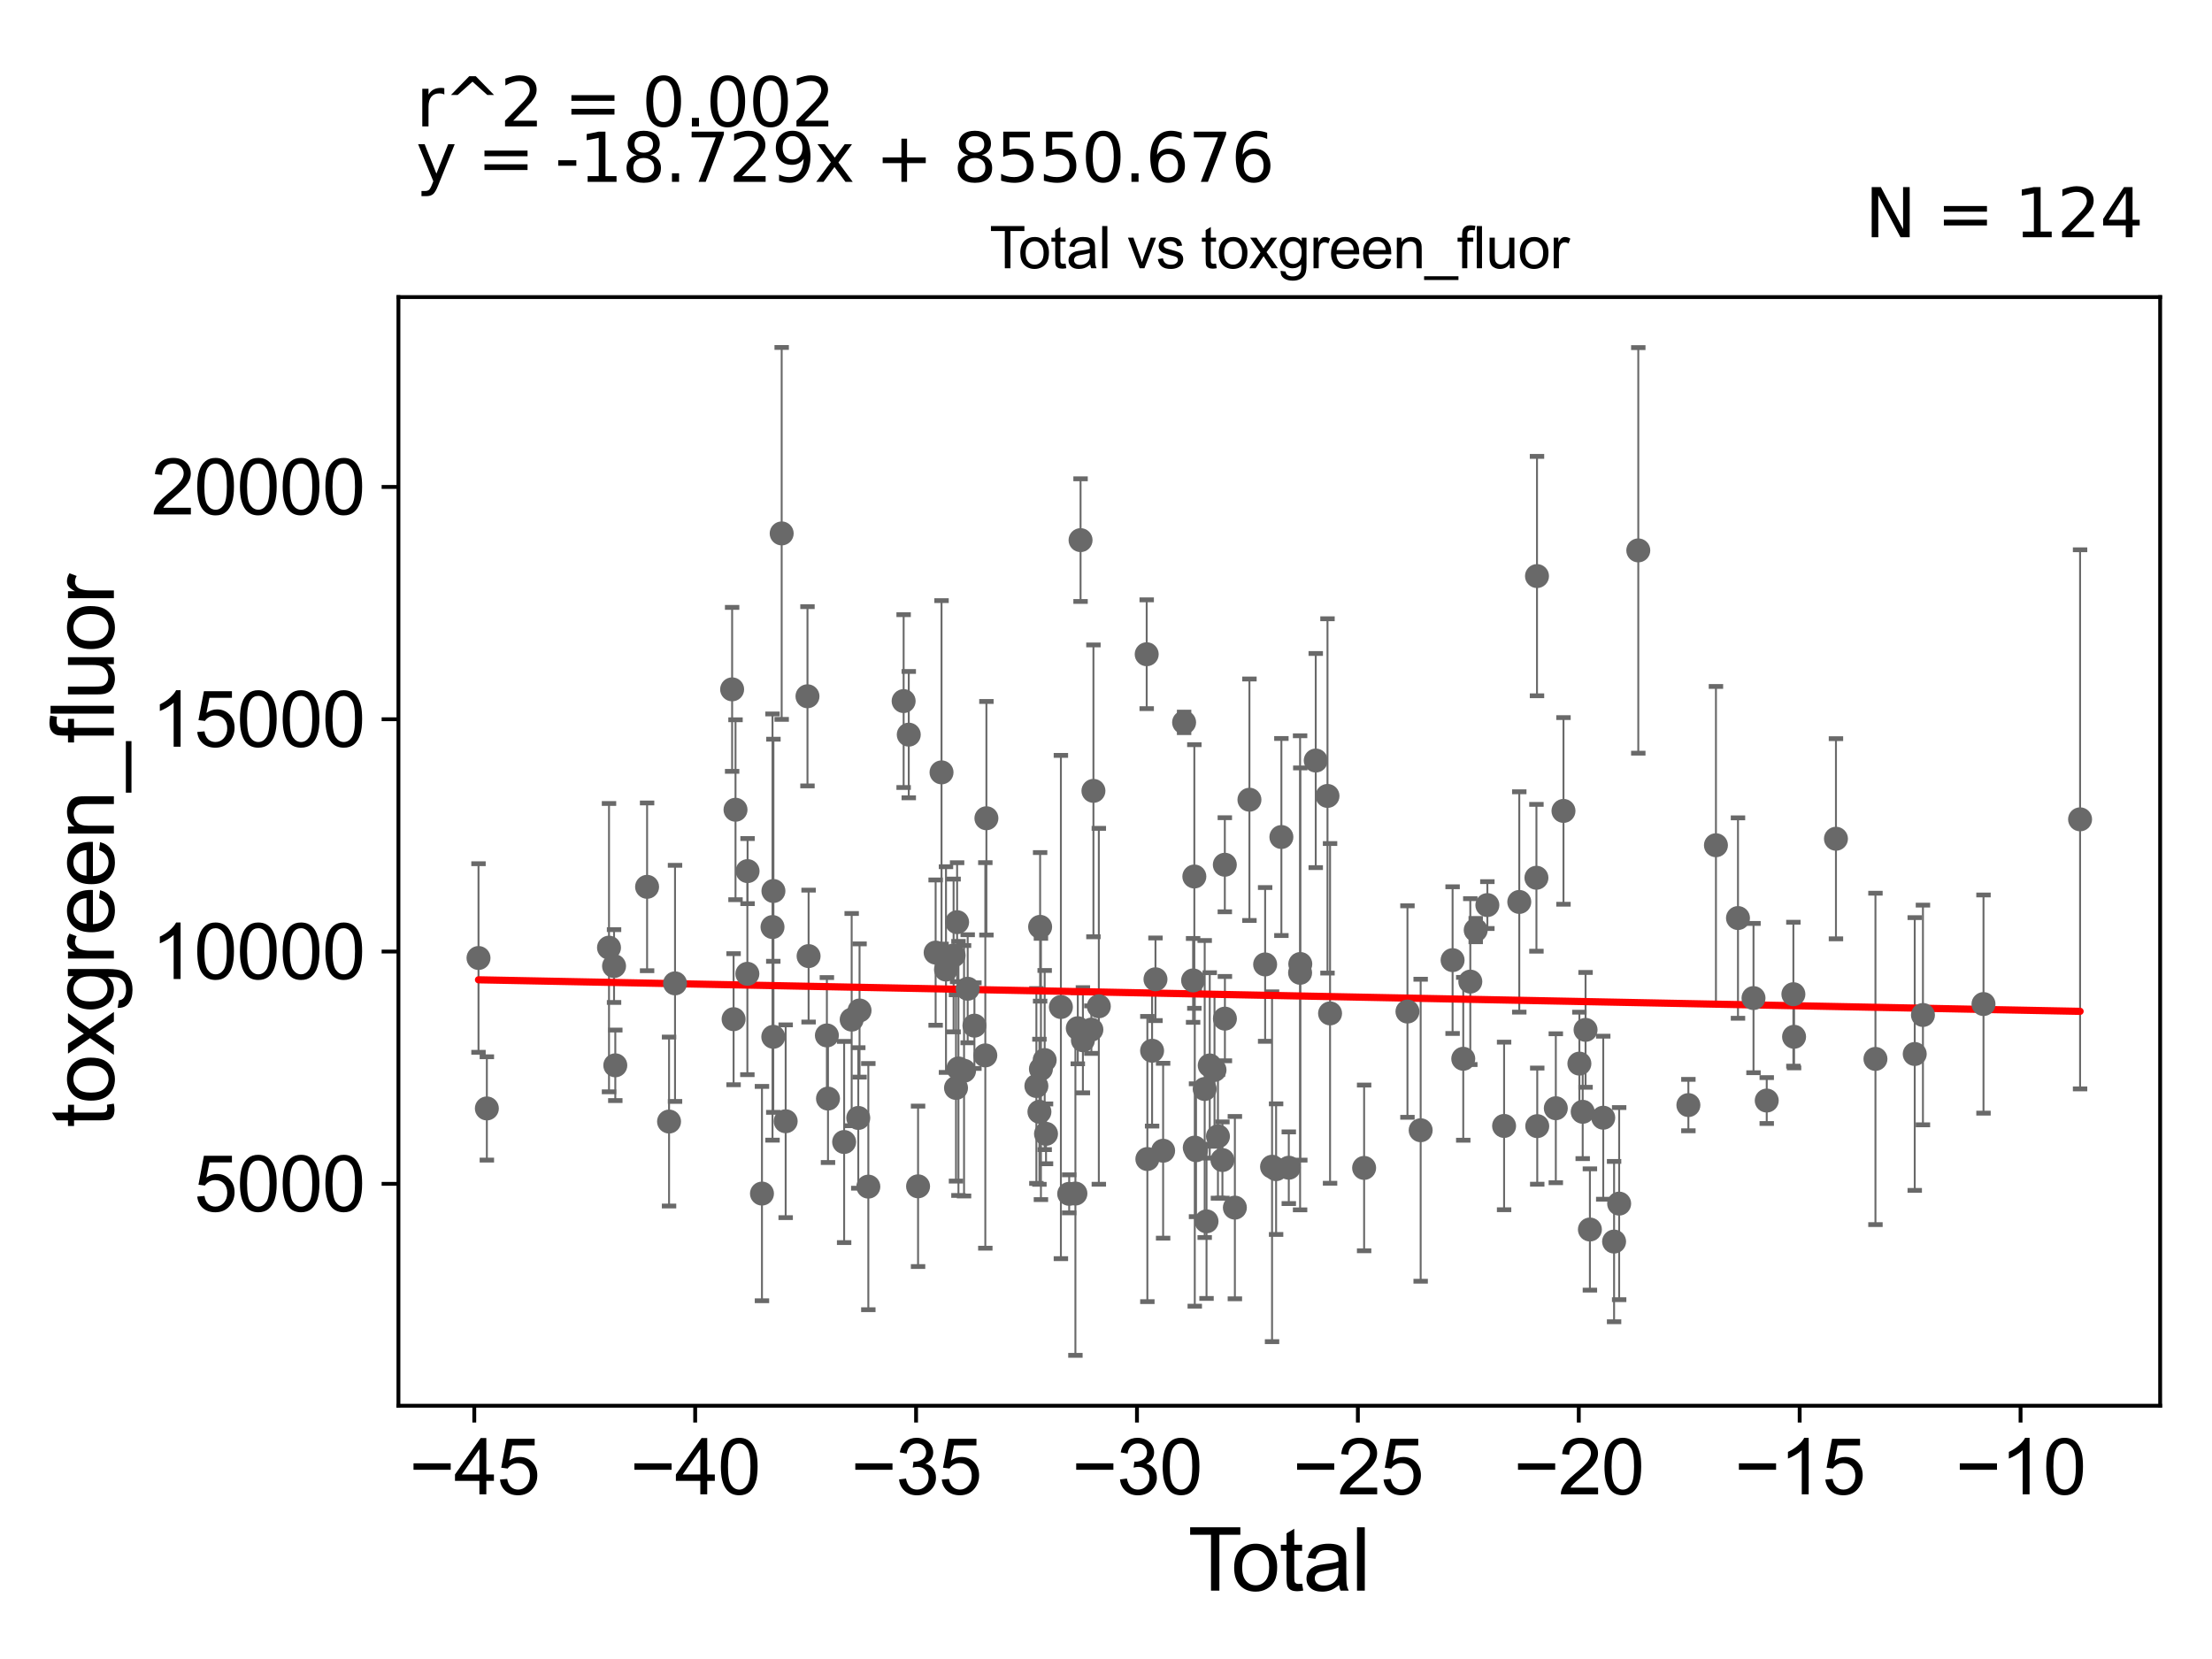 <?xml version="1.0" encoding="utf-8" standalone="no"?>
<!DOCTYPE svg PUBLIC "-//W3C//DTD SVG 1.1//EN"
  "http://www.w3.org/Graphics/SVG/1.1/DTD/svg11.dtd">
<svg xmlns:xlink="http://www.w3.org/1999/xlink" width="460.8pt" height="345.6pt" viewBox="0 0 460.8 345.6" xmlns="http://www.w3.org/2000/svg" version="1.1">
 <defs>
  <style type="text/css">*{stroke-linejoin: round; stroke-linecap: butt}</style>
 </defs>
 <g id="figure_1">
  <g id="patch_1">
   <path d="M 0 345.6 
L 460.8 345.6 
L 460.8 0 
L 0 0 
z
" style="fill: #ffffff"/>
  </g>
  <g id="axes_1">
   <g id="patch_2">
    <path d="M 83 292.84 
L 450 292.84 
L 450 61.886 
L 83 61.886 
z
" style="fill: #ffffff"/>
   </g>
   <g id="PathCollection_1">
    <defs>
     <path id="ma40e6a2767" d="M 0 1.118 
C 0.297 1.118 0.581 1 0.791 0.791 
C 1 0.581 1.118 0.297 1.118 0 
C 1.118 -0.297 1 -0.581 0.791 -0.791 
C 0.581 -1 0.297 -1.118 0 -1.118 
C -0.297 -1.118 -0.581 -1 -0.791 -0.791 
C -1 -0.581 -1.118 -0.297 -1.118 0 
C -1.118 0.297 -1 0.581 -0.791 0.791 
C -0.581 1 -0.297 1.118 0 1.118 
z
" style="stroke: #696969"/>
    </defs>
    <g clip-path="url(#p85f78d9b1c)">
     <use xlink:href="#ma40e6a2767" x="316.493" y="187.892" style="fill: #696969; stroke: #696969"/>
     <use xlink:href="#ma40e6a2767" x="127.918" y="201.246" style="fill: #696969; stroke: #696969"/>
     <use xlink:href="#ma40e6a2767" x="172.487" y="228.856" style="fill: #696969; stroke: #696969"/>
     <use xlink:href="#ma40e6a2767" x="168.445" y="199.173" style="fill: #696969; stroke: #696969"/>
     <use xlink:href="#ma40e6a2767" x="126.867" y="197.414" style="fill: #696969; stroke: #696969"/>
     <use xlink:href="#ma40e6a2767" x="313.331" y="234.554" style="fill: #696969; stroke: #696969"/>
     <use xlink:href="#ma40e6a2767" x="172.255" y="215.699" style="fill: #696969; stroke: #696969"/>
     <use xlink:href="#ma40e6a2767" x="309.846" y="188.544" style="fill: #696969; stroke: #696969"/>
     <use xlink:href="#ma40e6a2767" x="320.067" y="182.853" style="fill: #696969; stroke: #696969"/>
     <use xlink:href="#ma40e6a2767" x="320.184" y="120.007" style="fill: #696969; stroke: #696969"/>
     <use xlink:href="#ma40e6a2767" x="390.691" y="220.59" style="fill: #696969; stroke: #696969"/>
     <use xlink:href="#ma40e6a2767" x="307.418" y="193.755" style="fill: #696969; stroke: #696969"/>
     <use xlink:href="#ma40e6a2767" x="216.845" y="222.687" style="fill: #696969; stroke: #696969"/>
     <use xlink:href="#ma40e6a2767" x="320.236" y="234.595" style="fill: #696969; stroke: #696969"/>
     <use xlink:href="#ma40e6a2767" x="194.91" y="198.443" style="fill: #696969; stroke: #696969"/>
     <use xlink:href="#ma40e6a2767" x="191.25" y="247.134" style="fill: #696969; stroke: #696969"/>
     <use xlink:href="#ma40e6a2767" x="189.312" y="153.04" style="fill: #696969; stroke: #696969"/>
     <use xlink:href="#ma40e6a2767" x="293.199" y="210.725" style="fill: #696969; stroke: #696969"/>
     <use xlink:href="#ma40e6a2767" x="295.95" y="235.449" style="fill: #696969; stroke: #696969"/>
     <use xlink:href="#ma40e6a2767" x="188.244" y="146.048" style="fill: #696969; stroke: #696969"/>
     <use xlink:href="#ma40e6a2767" x="306.291" y="204.485" style="fill: #696969; stroke: #696969"/>
     <use xlink:href="#ma40e6a2767" x="400.584" y="211.438" style="fill: #696969; stroke: #696969"/>
     <use xlink:href="#ma40e6a2767" x="180.889" y="247.196" style="fill: #696969; stroke: #696969"/>
     <use xlink:href="#ma40e6a2767" x="302.602" y="200.012" style="fill: #696969; stroke: #696969"/>
     <use xlink:href="#ma40e6a2767" x="179.06" y="210.505" style="fill: #696969; stroke: #696969"/>
     <use xlink:href="#ma40e6a2767" x="178.795" y="232.889" style="fill: #696969; stroke: #696969"/>
     <use xlink:href="#ma40e6a2767" x="304.823" y="220.564" style="fill: #696969; stroke: #696969"/>
     <use xlink:href="#ma40e6a2767" x="177.419" y="212.404" style="fill: #696969; stroke: #696969"/>
     <use xlink:href="#ma40e6a2767" x="398.874" y="219.566" style="fill: #696969; stroke: #696969"/>
     <use xlink:href="#ma40e6a2767" x="175.849" y="237.9" style="fill: #696969; stroke: #696969"/>
     <use xlink:href="#ma40e6a2767" x="433.318" y="170.682" style="fill: #696969; stroke: #696969"/>
     <use xlink:href="#ma40e6a2767" x="128.179" y="221.926" style="fill: #696969; stroke: #696969"/>
     <use xlink:href="#ma40e6a2767" x="162.838" y="111.122" style="fill: #696969; stroke: #696969"/>
     <use xlink:href="#ma40e6a2767" x="152.821" y="212.314" style="fill: #696969; stroke: #696969"/>
     <use xlink:href="#ma40e6a2767" x="161.119" y="185.613" style="fill: #696969; stroke: #696969"/>
     <use xlink:href="#ma40e6a2767" x="161.09" y="215.987" style="fill: #696969; stroke: #696969"/>
     <use xlink:href="#ma40e6a2767" x="341.286" y="114.657" style="fill: #696969; stroke: #696969"/>
     <use xlink:href="#ma40e6a2767" x="368.043" y="229.265" style="fill: #696969; stroke: #696969"/>
     <use xlink:href="#ma40e6a2767" x="337.3" y="250.734" style="fill: #696969; stroke: #696969"/>
     <use xlink:href="#ma40e6a2767" x="160.929" y="193.119" style="fill: #696969; stroke: #696969"/>
     <use xlink:href="#ma40e6a2767" x="365.288" y="207.918" style="fill: #696969; stroke: #696969"/>
     <use xlink:href="#ma40e6a2767" x="155.691" y="202.862" style="fill: #696969; stroke: #696969"/>
     <use xlink:href="#ma40e6a2767" x="158.731" y="248.644" style="fill: #696969; stroke: #696969"/>
     <use xlink:href="#ma40e6a2767" x="155.733" y="181.468" style="fill: #696969; stroke: #696969"/>
     <use xlink:href="#ma40e6a2767" x="362.053" y="191.247" style="fill: #696969; stroke: #696969"/>
     <use xlink:href="#ma40e6a2767" x="351.721" y="230.208" style="fill: #696969; stroke: #696969"/>
     <use xlink:href="#ma40e6a2767" x="153.221" y="168.684" style="fill: #696969; stroke: #696969"/>
     <use xlink:href="#ma40e6a2767" x="336.243" y="258.642" style="fill: #696969; stroke: #696969"/>
     <use xlink:href="#ma40e6a2767" x="373.595" y="207.112" style="fill: #696969; stroke: #696969"/>
     <use xlink:href="#ma40e6a2767" x="373.738" y="215.984" style="fill: #696969; stroke: #696969"/>
     <use xlink:href="#ma40e6a2767" x="134.801" y="184.744" style="fill: #696969; stroke: #696969"/>
     <use xlink:href="#ma40e6a2767" x="324.104" y="230.866" style="fill: #696969; stroke: #696969"/>
     <use xlink:href="#ma40e6a2767" x="325.702" y="168.928" style="fill: #696969; stroke: #696969"/>
     <use xlink:href="#ma40e6a2767" x="168.213" y="145.047" style="fill: #696969; stroke: #696969"/>
     <use xlink:href="#ma40e6a2767" x="329.014" y="221.57" style="fill: #696969; stroke: #696969"/>
     <use xlink:href="#ma40e6a2767" x="382.463" y="174.727" style="fill: #696969; stroke: #696969"/>
     <use xlink:href="#ma40e6a2767" x="163.669" y="233.576" style="fill: #696969; stroke: #696969"/>
     <use xlink:href="#ma40e6a2767" x="329.706" y="231.608" style="fill: #696969; stroke: #696969"/>
     <use xlink:href="#ma40e6a2767" x="139.376" y="233.639" style="fill: #696969; stroke: #696969"/>
     <use xlink:href="#ma40e6a2767" x="330.301" y="214.538" style="fill: #696969; stroke: #696969"/>
     <use xlink:href="#ma40e6a2767" x="331.206" y="256.129" style="fill: #696969; stroke: #696969"/>
     <use xlink:href="#ma40e6a2767" x="140.62" y="204.854" style="fill: #696969; stroke: #696969"/>
     <use xlink:href="#ma40e6a2767" x="216.676" y="193.081" style="fill: #696969; stroke: #696969"/>
     <use xlink:href="#ma40e6a2767" x="333.984" y="232.841" style="fill: #696969; stroke: #696969"/>
     <use xlink:href="#ma40e6a2767" x="152.516" y="143.605" style="fill: #696969; stroke: #696969"/>
     <use xlink:href="#ma40e6a2767" x="196.138" y="160.899" style="fill: #696969; stroke: #696969"/>
     <use xlink:href="#ma40e6a2767" x="197.066" y="201.978" style="fill: #696969; stroke: #696969"/>
     <use xlink:href="#ma40e6a2767" x="357.461" y="176.079" style="fill: #696969; stroke: #696969"/>
     <use xlink:href="#ma40e6a2767" x="225.1" y="112.519" style="fill: #696969; stroke: #696969"/>
     <use xlink:href="#ma40e6a2767" x="99.682" y="199.569" style="fill: #696969; stroke: #696969"/>
     <use xlink:href="#ma40e6a2767" x="228.906" y="209.629" style="fill: #696969; stroke: #696969"/>
     <use xlink:href="#ma40e6a2767" x="260.28" y="166.598" style="fill: #696969; stroke: #696969"/>
     <use xlink:href="#ma40e6a2767" x="227.783" y="164.75" style="fill: #696969; stroke: #696969"/>
     <use xlink:href="#ma40e6a2767" x="227.354" y="214.491" style="fill: #696969; stroke: #696969"/>
     <use xlink:href="#ma40e6a2767" x="205.487" y="170.458" style="fill: #696969; stroke: #696969"/>
     <use xlink:href="#ma40e6a2767" x="257.247" y="251.57" style="fill: #696969; stroke: #696969"/>
     <use xlink:href="#ma40e6a2767" x="263.551" y="200.908" style="fill: #696969; stroke: #696969"/>
     <use xlink:href="#ma40e6a2767" x="264.992" y="243.053" style="fill: #696969; stroke: #696969"/>
     <use xlink:href="#ma40e6a2767" x="225.588" y="216.701" style="fill: #696969; stroke: #696969"/>
     <use xlink:href="#ma40e6a2767" x="265.835" y="243.557" style="fill: #696969; stroke: #696969"/>
     <use xlink:href="#ma40e6a2767" x="248.892" y="239.065" style="fill: #696969; stroke: #696969"/>
     <use xlink:href="#ma40e6a2767" x="224.525" y="214.195" style="fill: #696969; stroke: #696969"/>
     <use xlink:href="#ma40e6a2767" x="266.936" y="174.365" style="fill: #696969; stroke: #696969"/>
     <use xlink:href="#ma40e6a2767" x="205.26" y="219.86" style="fill: #696969; stroke: #696969"/>
     <use xlink:href="#ma40e6a2767" x="255.17" y="212.2" style="fill: #696969; stroke: #696969"/>
     <use xlink:href="#ma40e6a2767" x="255.153" y="180.142" style="fill: #696969; stroke: #696969"/>
     <use xlink:href="#ma40e6a2767" x="238.878" y="136.291" style="fill: #696969; stroke: #696969"/>
     <use xlink:href="#ma40e6a2767" x="248.546" y="204.237" style="fill: #696969; stroke: #696969"/>
     <use xlink:href="#ma40e6a2767" x="249.155" y="239.611" style="fill: #696969; stroke: #696969"/>
     <use xlink:href="#ma40e6a2767" x="246.67" y="150.488" style="fill: #696969; stroke: #696969"/>
     <use xlink:href="#ma40e6a2767" x="250.96" y="226.859" style="fill: #696969; stroke: #696969"/>
     <use xlink:href="#ma40e6a2767" x="251.341" y="254.428" style="fill: #696969; stroke: #696969"/>
     <use xlink:href="#ma40e6a2767" x="252.01" y="221.947" style="fill: #696969; stroke: #696969"/>
     <use xlink:href="#ma40e6a2767" x="215.897" y="226.235" style="fill: #696969; stroke: #696969"/>
     <use xlink:href="#ma40e6a2767" x="253.004" y="222.889" style="fill: #696969; stroke: #696969"/>
     <use xlink:href="#ma40e6a2767" x="242.3" y="239.719" style="fill: #696969; stroke: #696969"/>
     <use xlink:href="#ma40e6a2767" x="253.721" y="236.723" style="fill: #696969; stroke: #696969"/>
     <use xlink:href="#ma40e6a2767" x="240.707" y="204.001" style="fill: #696969; stroke: #696969"/>
     <use xlink:href="#ma40e6a2767" x="240.002" y="218.888" style="fill: #696969; stroke: #696969"/>
     <use xlink:href="#ma40e6a2767" x="198.653" y="199.042" style="fill: #696969; stroke: #696969"/>
     <use xlink:href="#ma40e6a2767" x="239.017" y="241.448" style="fill: #696969; stroke: #696969"/>
     <use xlink:href="#ma40e6a2767" x="254.654" y="241.657" style="fill: #696969; stroke: #696969"/>
     <use xlink:href="#ma40e6a2767" x="268.48" y="243.26" style="fill: #696969; stroke: #696969"/>
     <use xlink:href="#ma40e6a2767" x="224.028" y="248.638" style="fill: #696969; stroke: #696969"/>
     <use xlink:href="#ma40e6a2767" x="248.804" y="182.591" style="fill: #696969; stroke: #696969"/>
     <use xlink:href="#ma40e6a2767" x="199.154" y="226.636" style="fill: #696969; stroke: #696969"/>
     <use xlink:href="#ma40e6a2767" x="199.663" y="222.575" style="fill: #696969; stroke: #696969"/>
     <use xlink:href="#ma40e6a2767" x="217.625" y="220.828" style="fill: #696969; stroke: #696969"/>
     <use xlink:href="#ma40e6a2767" x="217.904" y="236.2" style="fill: #696969; stroke: #696969"/>
     <use xlink:href="#ma40e6a2767" x="284.172" y="243.298" style="fill: #696969; stroke: #696969"/>
     <use xlink:href="#ma40e6a2767" x="221.004" y="209.779" style="fill: #696969; stroke: #696969"/>
     <use xlink:href="#ma40e6a2767" x="413.2" y="209.163" style="fill: #696969; stroke: #696969"/>
     <use xlink:href="#ma40e6a2767" x="199.383" y="192.106" style="fill: #696969; stroke: #696969"/>
     <use xlink:href="#ma40e6a2767" x="200.828" y="223.058" style="fill: #696969; stroke: #696969"/>
     <use xlink:href="#ma40e6a2767" x="201.589" y="205.977" style="fill: #696969; stroke: #696969"/>
     <use xlink:href="#ma40e6a2767" x="202.991" y="213.661" style="fill: #696969; stroke: #696969"/>
     <use xlink:href="#ma40e6a2767" x="216.532" y="231.601" style="fill: #696969; stroke: #696969"/>
     <use xlink:href="#ma40e6a2767" x="276.541" y="165.806" style="fill: #696969; stroke: #696969"/>
     <use xlink:href="#ma40e6a2767" x="274.093" y="158.434" style="fill: #696969; stroke: #696969"/>
     <use xlink:href="#ma40e6a2767" x="222.731" y="248.699" style="fill: #696969; stroke: #696969"/>
     <use xlink:href="#ma40e6a2767" x="270.874" y="200.822" style="fill: #696969; stroke: #696969"/>
     <use xlink:href="#ma40e6a2767" x="277.076" y="211.11" style="fill: #696969; stroke: #696969"/>
     <use xlink:href="#ma40e6a2767" x="101.421" y="230.908" style="fill: #696969; stroke: #696969"/>
     <use xlink:href="#ma40e6a2767" x="270.833" y="202.653" style="fill: #696969; stroke: #696969"/>
    </g>
   </g>
   <g id="matplotlib.axis_1">
    <g id="xtick_1">
     <g id="line2d_1">
      <defs>
       <path id="mbe549b15c9" d="M 0 0 
L 0 3.5 
" style="stroke: #000000; stroke-width: 0.8"/>
      </defs>
      <g>
       <use xlink:href="#mbe549b15c9" x="98.801" y="292.84" style="stroke: #000000; stroke-width: 0.8"/>
      </g>
     </g>
     <g id="text_1">
      <!-- −45 -->
      <g transform="translate(85.231 311.293)scale(0.16 -0.16)">
       <defs>
        <path id="ArialMT-2212" d="M 3381 1997 
L 356 1997 
L 356 2522 
L 3381 2522 
L 3381 1997 
z
" transform="scale(0.016)"/>
        <path id="ArialMT-34" d="M 2069 0 
L 2069 1097 
L 81 1097 
L 81 1613 
L 2172 4581 
L 2631 4581 
L 2631 1613 
L 3250 1613 
L 3250 1097 
L 2631 1097 
L 2631 0 
L 2069 0 
z
M 2069 1613 
L 2069 3678 
L 634 1613 
L 2069 1613 
z
" transform="scale(0.016)"/>
        <path id="ArialMT-35" d="M 266 1200 
L 856 1250 
Q 922 819 1161 601 
Q 1400 384 1738 384 
Q 2144 384 2425 690 
Q 2706 997 2706 1503 
Q 2706 1984 2436 2262 
Q 2166 2541 1728 2541 
Q 1456 2541 1237 2417 
Q 1019 2294 894 2097 
L 366 2166 
L 809 4519 
L 3088 4519 
L 3088 3981 
L 1259 3981 
L 1013 2750 
Q 1425 3038 1878 3038 
Q 2478 3038 2890 2622 
Q 3303 2206 3303 1553 
Q 3303 931 2941 478 
Q 2500 -78 1738 -78 
Q 1113 -78 717 272 
Q 322 622 266 1200 
z
" transform="scale(0.016)"/>
       </defs>
       <use xlink:href="#ArialMT-2212"/>
       <use xlink:href="#ArialMT-34" x="58.398"/>
       <use xlink:href="#ArialMT-35" x="114.014"/>
      </g>
     </g>
    </g>
    <g id="xtick_2">
     <g id="line2d_2">
      <g>
       <use xlink:href="#mbe549b15c9" x="144.818" y="292.84" style="stroke: #000000; stroke-width: 0.8"/>
      </g>
     </g>
     <g id="text_2">
      <!-- −40 -->
      <g transform="translate(131.248 311.293)scale(0.16 -0.16)">
       <defs>
        <path id="ArialMT-30" d="M 266 2259 
Q 266 3072 433 3567 
Q 600 4063 929 4331 
Q 1259 4600 1759 4600 
Q 2128 4600 2406 4451 
Q 2684 4303 2865 4023 
Q 3047 3744 3150 3342 
Q 3253 2941 3253 2259 
Q 3253 1453 3087 958 
Q 2922 463 2592 192 
Q 2263 -78 1759 -78 
Q 1097 -78 719 397 
Q 266 969 266 2259 
z
M 844 2259 
Q 844 1131 1108 757 
Q 1372 384 1759 384 
Q 2147 384 2411 759 
Q 2675 1134 2675 2259 
Q 2675 3391 2411 3762 
Q 2147 4134 1753 4134 
Q 1366 4134 1134 3806 
Q 844 3388 844 2259 
z
" transform="scale(0.016)"/>
       </defs>
       <use xlink:href="#ArialMT-2212"/>
       <use xlink:href="#ArialMT-34" x="58.398"/>
       <use xlink:href="#ArialMT-30" x="114.014"/>
      </g>
     </g>
    </g>
    <g id="xtick_3">
     <g id="line2d_3">
      <g>
       <use xlink:href="#mbe549b15c9" x="190.835" y="292.84" style="stroke: #000000; stroke-width: 0.8"/>
      </g>
     </g>
     <g id="text_3">
      <!-- −35 -->
      <g transform="translate(177.265 311.293)scale(0.16 -0.16)">
       <defs>
        <path id="ArialMT-33" d="M 269 1209 
L 831 1284 
Q 928 806 1161 595 
Q 1394 384 1728 384 
Q 2125 384 2398 659 
Q 2672 934 2672 1341 
Q 2672 1728 2419 1979 
Q 2166 2231 1775 2231 
Q 1616 2231 1378 2169 
L 1441 2663 
Q 1497 2656 1531 2656 
Q 1891 2656 2178 2843 
Q 2466 3031 2466 3422 
Q 2466 3731 2256 3934 
Q 2047 4138 1716 4138 
Q 1388 4138 1169 3931 
Q 950 3725 888 3313 
L 325 3413 
Q 428 3978 793 4289 
Q 1159 4600 1703 4600 
Q 2078 4600 2393 4439 
Q 2709 4278 2876 4000 
Q 3044 3722 3044 3409 
Q 3044 3113 2884 2869 
Q 2725 2625 2413 2481 
Q 2819 2388 3044 2092 
Q 3269 1797 3269 1353 
Q 3269 753 2831 336 
Q 2394 -81 1725 -81 
Q 1122 -81 723 278 
Q 325 638 269 1209 
z
" transform="scale(0.016)"/>
       </defs>
       <use xlink:href="#ArialMT-2212"/>
       <use xlink:href="#ArialMT-33" x="58.398"/>
       <use xlink:href="#ArialMT-35" x="114.014"/>
      </g>
     </g>
    </g>
    <g id="xtick_4">
     <g id="line2d_4">
      <g>
       <use xlink:href="#mbe549b15c9" x="236.853" y="292.84" style="stroke: #000000; stroke-width: 0.8"/>
      </g>
     </g>
     <g id="text_4">
      <!-- −30 -->
      <g transform="translate(223.283 311.293)scale(0.16 -0.16)">
       <use xlink:href="#ArialMT-2212"/>
       <use xlink:href="#ArialMT-33" x="58.398"/>
       <use xlink:href="#ArialMT-30" x="114.014"/>
      </g>
     </g>
    </g>
    <g id="xtick_5">
     <g id="line2d_5">
      <g>
       <use xlink:href="#mbe549b15c9" x="282.87" y="292.84" style="stroke: #000000; stroke-width: 0.8"/>
      </g>
     </g>
     <g id="text_5">
      <!-- −25 -->
      <g transform="translate(269.3 311.293)scale(0.16 -0.16)">
       <defs>
        <path id="ArialMT-32" d="M 3222 541 
L 3222 0 
L 194 0 
Q 188 203 259 391 
Q 375 700 629 1000 
Q 884 1300 1366 1694 
Q 2113 2306 2375 2664 
Q 2638 3022 2638 3341 
Q 2638 3675 2398 3904 
Q 2159 4134 1775 4134 
Q 1369 4134 1125 3890 
Q 881 3647 878 3216 
L 300 3275 
Q 359 3922 746 4261 
Q 1134 4600 1788 4600 
Q 2447 4600 2831 4234 
Q 3216 3869 3216 3328 
Q 3216 3053 3103 2787 
Q 2991 2522 2730 2228 
Q 2469 1934 1863 1422 
Q 1356 997 1212 845 
Q 1069 694 975 541 
L 3222 541 
z
" transform="scale(0.016)"/>
       </defs>
       <use xlink:href="#ArialMT-2212"/>
       <use xlink:href="#ArialMT-32" x="58.398"/>
       <use xlink:href="#ArialMT-35" x="114.014"/>
      </g>
     </g>
    </g>
    <g id="xtick_6">
     <g id="line2d_6">
      <g>
       <use xlink:href="#mbe549b15c9" x="328.887" y="292.84" style="stroke: #000000; stroke-width: 0.8"/>
      </g>
     </g>
     <g id="text_6">
      <!-- −20 -->
      <g transform="translate(315.317 311.293)scale(0.16 -0.16)">
       <use xlink:href="#ArialMT-2212"/>
       <use xlink:href="#ArialMT-32" x="58.398"/>
       <use xlink:href="#ArialMT-30" x="114.014"/>
      </g>
     </g>
    </g>
    <g id="xtick_7">
     <g id="line2d_7">
      <g>
       <use xlink:href="#mbe549b15c9" x="374.904" y="292.84" style="stroke: #000000; stroke-width: 0.8"/>
      </g>
     </g>
     <g id="text_7">
      <!-- −15 -->
      <g transform="translate(361.334 311.293)scale(0.16 -0.16)">
       <defs>
        <path id="ArialMT-31" d="M 2384 0 
L 1822 0 
L 1822 3584 
Q 1619 3391 1289 3197 
Q 959 3003 697 2906 
L 697 3450 
Q 1169 3672 1522 3987 
Q 1875 4303 2022 4600 
L 2384 4600 
L 2384 0 
z
" transform="scale(0.016)"/>
       </defs>
       <use xlink:href="#ArialMT-2212"/>
       <use xlink:href="#ArialMT-31" x="58.398"/>
       <use xlink:href="#ArialMT-35" x="114.014"/>
      </g>
     </g>
    </g>
    <g id="xtick_8">
     <g id="line2d_8">
      <g>
       <use xlink:href="#mbe549b15c9" x="420.921" y="292.84" style="stroke: #000000; stroke-width: 0.8"/>
      </g>
     </g>
     <g id="text_8">
      <!-- −10 -->
      <g transform="translate(407.351 311.293)scale(0.16 -0.16)">
       <use xlink:href="#ArialMT-2212"/>
       <use xlink:href="#ArialMT-31" x="58.398"/>
       <use xlink:href="#ArialMT-30" x="114.014"/>
      </g>
     </g>
    </g>
    <g id="text_9">
     <!-- Total -->
     <g transform="translate(247.495 331.357)scale(0.18 -0.18)">
      <defs>
       <path id="ArialMT-54" d="M 1659 0 
L 1659 4041 
L 150 4041 
L 150 4581 
L 3781 4581 
L 3781 4041 
L 2266 4041 
L 2266 0 
L 1659 0 
z
" transform="scale(0.016)"/>
       <path id="ArialMT-6f" d="M 213 1659 
Q 213 2581 725 3025 
Q 1153 3394 1769 3394 
Q 2453 3394 2887 2945 
Q 3322 2497 3322 1706 
Q 3322 1066 3130 698 
Q 2938 331 2570 128 
Q 2203 -75 1769 -75 
Q 1072 -75 642 372 
Q 213 819 213 1659 
z
M 791 1659 
Q 791 1022 1069 705 
Q 1347 388 1769 388 
Q 2188 388 2466 706 
Q 2744 1025 2744 1678 
Q 2744 2294 2464 2611 
Q 2184 2928 1769 2928 
Q 1347 2928 1069 2612 
Q 791 2297 791 1659 
z
" transform="scale(0.016)"/>
       <path id="ArialMT-74" d="M 1650 503 
L 1731 6 
Q 1494 -44 1306 -44 
Q 1000 -44 831 53 
Q 663 150 594 308 
Q 525 466 525 972 
L 525 2881 
L 113 2881 
L 113 3319 
L 525 3319 
L 525 4141 
L 1084 4478 
L 1084 3319 
L 1650 3319 
L 1650 2881 
L 1084 2881 
L 1084 941 
Q 1084 700 1114 631 
Q 1144 563 1211 522 
Q 1278 481 1403 481 
Q 1497 481 1650 503 
z
" transform="scale(0.016)"/>
       <path id="ArialMT-61" d="M 2588 409 
Q 2275 144 1986 34 
Q 1697 -75 1366 -75 
Q 819 -75 525 192 
Q 231 459 231 875 
Q 231 1119 342 1320 
Q 453 1522 633 1644 
Q 813 1766 1038 1828 
Q 1203 1872 1538 1913 
Q 2219 1994 2541 2106 
Q 2544 2222 2544 2253 
Q 2544 2597 2384 2738 
Q 2169 2928 1744 2928 
Q 1347 2928 1158 2789 
Q 969 2650 878 2297 
L 328 2372 
Q 403 2725 575 2942 
Q 747 3159 1072 3276 
Q 1397 3394 1825 3394 
Q 2250 3394 2515 3294 
Q 2781 3194 2906 3042 
Q 3031 2891 3081 2659 
Q 3109 2516 3109 2141 
L 3109 1391 
Q 3109 606 3145 398 
Q 3181 191 3288 0 
L 2700 0 
Q 2613 175 2588 409 
z
M 2541 1666 
Q 2234 1541 1622 1453 
Q 1275 1403 1131 1340 
Q 988 1278 909 1158 
Q 831 1038 831 891 
Q 831 666 1001 516 
Q 1172 366 1500 366 
Q 1825 366 2078 508 
Q 2331 650 2450 897 
Q 2541 1088 2541 1459 
L 2541 1666 
z
" transform="scale(0.016)"/>
       <path id="ArialMT-6c" d="M 409 0 
L 409 4581 
L 972 4581 
L 972 0 
L 409 0 
z
" transform="scale(0.016)"/>
      </defs>
      <use xlink:href="#ArialMT-54"/>
      <use xlink:href="#ArialMT-6f" x="49.959"/>
      <use xlink:href="#ArialMT-74" x="105.574"/>
      <use xlink:href="#ArialMT-61" x="133.357"/>
      <use xlink:href="#ArialMT-6c" x="188.973"/>
     </g>
    </g>
   </g>
   <g id="matplotlib.axis_2">
    <g id="ytick_1">
     <g id="line2d_9">
      <defs>
       <path id="m6d85781a59" d="M 0 0 
L -3.5 0 
" style="stroke: #000000; stroke-width: 0.8"/>
      </defs>
      <g>
       <use xlink:href="#m6d85781a59" x="83" y="246.614" style="stroke: #000000; stroke-width: 0.8"/>
      </g>
     </g>
     <g id="text_10">
      <!-- 5000 -->
      <g transform="translate(40.41 252.341)scale(0.16 -0.16)">
       <use xlink:href="#ArialMT-35"/>
       <use xlink:href="#ArialMT-30" x="55.615"/>
       <use xlink:href="#ArialMT-30" x="111.23"/>
       <use xlink:href="#ArialMT-30" x="166.846"/>
      </g>
     </g>
    </g>
    <g id="ytick_2">
     <g id="line2d_10">
      <g>
       <use xlink:href="#m6d85781a59" x="83" y="198.222" style="stroke: #000000; stroke-width: 0.8"/>
      </g>
     </g>
     <g id="text_11">
      <!-- 10000 -->
      <g transform="translate(31.512 203.949)scale(0.16 -0.16)">
       <use xlink:href="#ArialMT-31"/>
       <use xlink:href="#ArialMT-30" x="55.615"/>
       <use xlink:href="#ArialMT-30" x="111.23"/>
       <use xlink:href="#ArialMT-30" x="166.846"/>
       <use xlink:href="#ArialMT-30" x="222.461"/>
      </g>
     </g>
    </g>
    <g id="ytick_3">
     <g id="line2d_11">
      <g>
       <use xlink:href="#m6d85781a59" x="83" y="149.83" style="stroke: #000000; stroke-width: 0.8"/>
      </g>
     </g>
     <g id="text_12">
      <!-- 15000 -->
      <g transform="translate(31.512 155.557)scale(0.16 -0.16)">
       <use xlink:href="#ArialMT-31"/>
       <use xlink:href="#ArialMT-35" x="55.615"/>
       <use xlink:href="#ArialMT-30" x="111.23"/>
       <use xlink:href="#ArialMT-30" x="166.846"/>
       <use xlink:href="#ArialMT-30" x="222.461"/>
      </g>
     </g>
    </g>
    <g id="ytick_4">
     <g id="line2d_12">
      <g>
       <use xlink:href="#m6d85781a59" x="83" y="101.438" style="stroke: #000000; stroke-width: 0.8"/>
      </g>
     </g>
     <g id="text_13">
      <!-- 20000 -->
      <g transform="translate(31.512 107.165)scale(0.16 -0.16)">
       <use xlink:href="#ArialMT-32"/>
       <use xlink:href="#ArialMT-30" x="55.615"/>
       <use xlink:href="#ArialMT-30" x="111.23"/>
       <use xlink:href="#ArialMT-30" x="166.846"/>
       <use xlink:href="#ArialMT-30" x="222.461"/>
      </g>
     </g>
    </g>
    <g id="text_14">
     <!-- toxgreen_fluor -->
     <g transform="translate(23.724 234.895)rotate(-90)scale(0.18 -0.18)">
      <defs>
       <path id="ArialMT-78" d="M 47 0 
L 1259 1725 
L 138 3319 
L 841 3319 
L 1350 2541 
Q 1494 2319 1581 2169 
Q 1719 2375 1834 2534 
L 2394 3319 
L 3066 3319 
L 1919 1756 
L 3153 0 
L 2463 0 
L 1781 1031 
L 1600 1309 
L 728 0 
L 47 0 
z
" transform="scale(0.016)"/>
       <path id="ArialMT-67" d="M 319 -275 
L 866 -356 
Q 900 -609 1056 -725 
Q 1266 -881 1628 -881 
Q 2019 -881 2231 -725 
Q 2444 -569 2519 -288 
Q 2563 -116 2559 434 
Q 2191 0 1641 0 
Q 956 0 581 494 
Q 206 988 206 1678 
Q 206 2153 378 2554 
Q 550 2956 876 3175 
Q 1203 3394 1644 3394 
Q 2231 3394 2613 2919 
L 2613 3319 
L 3131 3319 
L 3131 450 
Q 3131 -325 2973 -648 
Q 2816 -972 2473 -1159 
Q 2131 -1347 1631 -1347 
Q 1038 -1347 672 -1080 
Q 306 -813 319 -275 
z
M 784 1719 
Q 784 1066 1043 766 
Q 1303 466 1694 466 
Q 2081 466 2343 764 
Q 2606 1063 2606 1700 
Q 2606 2309 2336 2618 
Q 2066 2928 1684 2928 
Q 1309 2928 1046 2623 
Q 784 2319 784 1719 
z
" transform="scale(0.016)"/>
       <path id="ArialMT-72" d="M 416 0 
L 416 3319 
L 922 3319 
L 922 2816 
Q 1116 3169 1280 3281 
Q 1444 3394 1641 3394 
Q 1925 3394 2219 3213 
L 2025 2691 
Q 1819 2813 1613 2813 
Q 1428 2813 1281 2702 
Q 1134 2591 1072 2394 
Q 978 2094 978 1738 
L 978 0 
L 416 0 
z
" transform="scale(0.016)"/>
       <path id="ArialMT-65" d="M 2694 1069 
L 3275 997 
Q 3138 488 2766 206 
Q 2394 -75 1816 -75 
Q 1088 -75 661 373 
Q 234 822 234 1631 
Q 234 2469 665 2931 
Q 1097 3394 1784 3394 
Q 2450 3394 2872 2941 
Q 3294 2488 3294 1666 
Q 3294 1616 3291 1516 
L 816 1516 
Q 847 969 1125 678 
Q 1403 388 1819 388 
Q 2128 388 2347 550 
Q 2566 713 2694 1069 
z
M 847 1978 
L 2700 1978 
Q 2663 2397 2488 2606 
Q 2219 2931 1791 2931 
Q 1403 2931 1139 2672 
Q 875 2413 847 1978 
z
" transform="scale(0.016)"/>
       <path id="ArialMT-6e" d="M 422 0 
L 422 3319 
L 928 3319 
L 928 2847 
Q 1294 3394 1984 3394 
Q 2284 3394 2536 3286 
Q 2788 3178 2913 3003 
Q 3038 2828 3088 2588 
Q 3119 2431 3119 2041 
L 3119 0 
L 2556 0 
L 2556 2019 
Q 2556 2363 2490 2533 
Q 2425 2703 2258 2804 
Q 2091 2906 1866 2906 
Q 1506 2906 1245 2678 
Q 984 2450 984 1813 
L 984 0 
L 422 0 
z
" transform="scale(0.016)"/>
       <path id="ArialMT-5f" d="M -97 -1272 
L -97 -866 
L 3631 -866 
L 3631 -1272 
L -97 -1272 
z
" transform="scale(0.016)"/>
       <path id="ArialMT-66" d="M 556 0 
L 556 2881 
L 59 2881 
L 59 3319 
L 556 3319 
L 556 3672 
Q 556 4006 616 4169 
Q 697 4388 901 4523 
Q 1106 4659 1475 4659 
Q 1713 4659 2000 4603 
L 1916 4113 
Q 1741 4144 1584 4144 
Q 1328 4144 1222 4034 
Q 1116 3925 1116 3625 
L 1116 3319 
L 1763 3319 
L 1763 2881 
L 1116 2881 
L 1116 0 
L 556 0 
z
" transform="scale(0.016)"/>
       <path id="ArialMT-75" d="M 2597 0 
L 2597 488 
Q 2209 -75 1544 -75 
Q 1250 -75 995 37 
Q 741 150 617 320 
Q 494 491 444 738 
Q 409 903 409 1263 
L 409 3319 
L 972 3319 
L 972 1478 
Q 972 1038 1006 884 
Q 1059 663 1231 536 
Q 1403 409 1656 409 
Q 1909 409 2131 539 
Q 2353 669 2445 892 
Q 2538 1116 2538 1541 
L 2538 3319 
L 3100 3319 
L 3100 0 
L 2597 0 
z
" transform="scale(0.016)"/>
      </defs>
      <use xlink:href="#ArialMT-74"/>
      <use xlink:href="#ArialMT-6f" x="27.783"/>
      <use xlink:href="#ArialMT-78" x="83.398"/>
      <use xlink:href="#ArialMT-67" x="133.398"/>
      <use xlink:href="#ArialMT-72" x="189.014"/>
      <use xlink:href="#ArialMT-65" x="222.314"/>
      <use xlink:href="#ArialMT-65" x="277.93"/>
      <use xlink:href="#ArialMT-6e" x="333.545"/>
      <use xlink:href="#ArialMT-5f" x="389.16"/>
      <use xlink:href="#ArialMT-66" x="444.775"/>
      <use xlink:href="#ArialMT-6c" x="472.559"/>
      <use xlink:href="#ArialMT-75" x="494.775"/>
      <use xlink:href="#ArialMT-6f" x="550.391"/>
      <use xlink:href="#ArialMT-72" x="606.006"/>
     </g>
    </g>
   </g>
   <g id="LineCollection_1">
    <path d="M 316.493 210.842 
L 316.493 164.941 
" clip-path="url(#p85f78d9b1c)" style="fill: none; stroke: #696969; stroke-width: 0.4"/>
    <path d="M 127.918 208.828 
L 127.918 193.665 
" clip-path="url(#p85f78d9b1c)" style="fill: none; stroke: #696969; stroke-width: 0.4"/>
    <path d="M 172.487 242.171 
L 172.487 215.541 
" clip-path="url(#p85f78d9b1c)" style="fill: none; stroke: #696969; stroke-width: 0.4"/>
    <path d="M 168.445 212.91 
L 168.445 185.435 
" clip-path="url(#p85f78d9b1c)" style="fill: none; stroke: #696969; stroke-width: 0.4"/>
    <path d="M 126.867 227.442 
L 126.867 167.385 
" clip-path="url(#p85f78d9b1c)" style="fill: none; stroke: #696969; stroke-width: 0.4"/>
    <path d="M 313.331 252.008 
L 313.331 217.101 
" clip-path="url(#p85f78d9b1c)" style="fill: none; stroke: #696969; stroke-width: 0.4"/>
    <path d="M 172.255 227.756 
L 172.255 203.643 
" clip-path="url(#p85f78d9b1c)" style="fill: none; stroke: #696969; stroke-width: 0.4"/>
    <path d="M 309.846 193.426 
L 309.846 183.662 
" clip-path="url(#p85f78d9b1c)" style="fill: none; stroke: #696969; stroke-width: 0.4"/>
    <path d="M 320.067 198.146 
L 320.067 167.561 
" clip-path="url(#p85f78d9b1c)" style="fill: none; stroke: #696969; stroke-width: 0.4"/>
    <path d="M 320.184 144.941 
L 320.184 95.074 
" clip-path="url(#p85f78d9b1c)" style="fill: none; stroke: #696969; stroke-width: 0.4"/>
    <path d="M 390.691 255.109 
L 390.691 186.071 
" clip-path="url(#p85f78d9b1c)" style="fill: none; stroke: #696969; stroke-width: 0.4"/>
    <path d="M 307.418 196.181 
L 307.418 191.328 
" clip-path="url(#p85f78d9b1c)" style="fill: none; stroke: #696969; stroke-width: 0.4"/>
    <path d="M 216.845 249.898 
L 216.845 195.475 
" clip-path="url(#p85f78d9b1c)" style="fill: none; stroke: #696969; stroke-width: 0.4"/>
    <path d="M 320.236 246.693 
L 320.236 222.497 
" clip-path="url(#p85f78d9b1c)" style="fill: none; stroke: #696969; stroke-width: 0.4"/>
    <path d="M 194.91 213.576 
L 194.91 183.311 
" clip-path="url(#p85f78d9b1c)" style="fill: none; stroke: #696969; stroke-width: 0.4"/>
    <path d="M 191.25 263.843 
L 191.25 230.424 
" clip-path="url(#p85f78d9b1c)" style="fill: none; stroke: #696969; stroke-width: 0.4"/>
    <path d="M 189.312 166.196 
L 189.312 139.884 
" clip-path="url(#p85f78d9b1c)" style="fill: none; stroke: #696969; stroke-width: 0.4"/>
    <path d="M 293.199 232.756 
L 293.199 188.693 
" clip-path="url(#p85f78d9b1c)" style="fill: none; stroke: #696969; stroke-width: 0.4"/>
    <path d="M 295.95 266.904 
L 295.95 203.994 
" clip-path="url(#p85f78d9b1c)" style="fill: none; stroke: #696969; stroke-width: 0.4"/>
    <path d="M 188.244 164.052 
L 188.244 128.044 
" clip-path="url(#p85f78d9b1c)" style="fill: none; stroke: #696969; stroke-width: 0.4"/>
    <path d="M 306.291 221.763 
L 306.291 187.207 
" clip-path="url(#p85f78d9b1c)" style="fill: none; stroke: #696969; stroke-width: 0.4"/>
    <path d="M 400.584 234.318 
L 400.584 188.557 
" clip-path="url(#p85f78d9b1c)" style="fill: none; stroke: #696969; stroke-width: 0.4"/>
    <path d="M 180.889 272.84 
L 180.889 221.552 
" clip-path="url(#p85f78d9b1c)" style="fill: none; stroke: #696969; stroke-width: 0.4"/>
    <path d="M 302.602 215.293 
L 302.602 184.731 
" clip-path="url(#p85f78d9b1c)" style="fill: none; stroke: #696969; stroke-width: 0.4"/>
    <path d="M 179.06 224.382 
L 179.06 196.628 
" clip-path="url(#p85f78d9b1c)" style="fill: none; stroke: #696969; stroke-width: 0.4"/>
    <path d="M 178.795 247.526 
L 178.795 218.251 
" clip-path="url(#p85f78d9b1c)" style="fill: none; stroke: #696969; stroke-width: 0.4"/>
    <path d="M 304.823 237.525 
L 304.823 203.603 
" clip-path="url(#p85f78d9b1c)" style="fill: none; stroke: #696969; stroke-width: 0.4"/>
    <path d="M 177.419 234.509 
L 177.419 190.299 
" clip-path="url(#p85f78d9b1c)" style="fill: none; stroke: #696969; stroke-width: 0.4"/>
    <path d="M 398.874 247.976 
L 398.874 191.156 
" clip-path="url(#p85f78d9b1c)" style="fill: none; stroke: #696969; stroke-width: 0.4"/>
    <path d="M 175.849 258.855 
L 175.849 216.944 
" clip-path="url(#p85f78d9b1c)" style="fill: none; stroke: #696969; stroke-width: 0.4"/>
    <path d="M 433.318 226.837 
L 433.318 114.527 
" clip-path="url(#p85f78d9b1c)" style="fill: none; stroke: #696969; stroke-width: 0.4"/>
    <path d="M 128.179 229.269 
L 128.179 214.582 
" clip-path="url(#p85f78d9b1c)" style="fill: none; stroke: #696969; stroke-width: 0.4"/>
    <path d="M 162.838 149.86 
L 162.838 72.384 
" clip-path="url(#p85f78d9b1c)" style="fill: none; stroke: #696969; stroke-width: 0.4"/>
    <path d="M 152.821 225.966 
L 152.821 198.663 
" clip-path="url(#p85f78d9b1c)" style="fill: none; stroke: #696969; stroke-width: 0.4"/>
    <path d="M 161.119 217.242 
L 161.119 153.984 
" clip-path="url(#p85f78d9b1c)" style="fill: none; stroke: #696969; stroke-width: 0.4"/>
    <path d="M 161.09 231.718 
L 161.09 200.256 
" clip-path="url(#p85f78d9b1c)" style="fill: none; stroke: #696969; stroke-width: 0.4"/>
    <path d="M 341.286 156.902 
L 341.286 72.412 
" clip-path="url(#p85f78d9b1c)" style="fill: none; stroke: #696969; stroke-width: 0.4"/>
    <path d="M 368.043 234.045 
L 368.043 224.484 
" clip-path="url(#p85f78d9b1c)" style="fill: none; stroke: #696969; stroke-width: 0.4"/>
    <path d="M 337.3 270.745 
L 337.3 230.723 
" clip-path="url(#p85f78d9b1c)" style="fill: none; stroke: #696969; stroke-width: 0.4"/>
    <path d="M 160.929 237.513 
L 160.929 148.725 
" clip-path="url(#p85f78d9b1c)" style="fill: none; stroke: #696969; stroke-width: 0.4"/>
    <path d="M 365.288 223.465 
L 365.288 192.37 
" clip-path="url(#p85f78d9b1c)" style="fill: none; stroke: #696969; stroke-width: 0.4"/>
    <path d="M 155.691 223.871 
L 155.691 181.853 
" clip-path="url(#p85f78d9b1c)" style="fill: none; stroke: #696969; stroke-width: 0.4"/>
    <path d="M 158.731 270.968 
L 158.731 226.321 
" clip-path="url(#p85f78d9b1c)" style="fill: none; stroke: #696969; stroke-width: 0.4"/>
    <path d="M 155.733 188.248 
L 155.733 174.688 
" clip-path="url(#p85f78d9b1c)" style="fill: none; stroke: #696969; stroke-width: 0.4"/>
    <path d="M 362.053 212.12 
L 362.053 170.374 
" clip-path="url(#p85f78d9b1c)" style="fill: none; stroke: #696969; stroke-width: 0.4"/>
    <path d="M 351.721 235.561 
L 351.721 224.855 
" clip-path="url(#p85f78d9b1c)" style="fill: none; stroke: #696969; stroke-width: 0.4"/>
    <path d="M 153.221 187.426 
L 153.221 149.942 
" clip-path="url(#p85f78d9b1c)" style="fill: none; stroke: #696969; stroke-width: 0.4"/>
    <path d="M 336.243 275.341 
L 336.243 241.944 
" clip-path="url(#p85f78d9b1c)" style="fill: none; stroke: #696969; stroke-width: 0.4"/>
    <path d="M 373.595 222.106 
L 373.595 192.119 
" clip-path="url(#p85f78d9b1c)" style="fill: none; stroke: #696969; stroke-width: 0.4"/>
    <path d="M 373.738 222.457 
L 373.738 209.511 
" clip-path="url(#p85f78d9b1c)" style="fill: none; stroke: #696969; stroke-width: 0.4"/>
    <path d="M 134.801 202.219 
L 134.801 167.269 
" clip-path="url(#p85f78d9b1c)" style="fill: none; stroke: #696969; stroke-width: 0.4"/>
    <path d="M 324.104 246.382 
L 324.104 215.35 
" clip-path="url(#p85f78d9b1c)" style="fill: none; stroke: #696969; stroke-width: 0.4"/>
    <path d="M 325.702 188.367 
L 325.702 149.489 
" clip-path="url(#p85f78d9b1c)" style="fill: none; stroke: #696969; stroke-width: 0.4"/>
    <path d="M 168.213 163.721 
L 168.213 126.373 
" clip-path="url(#p85f78d9b1c)" style="fill: none; stroke: #696969; stroke-width: 0.4"/>
    <path d="M 329.014 232.287 
L 329.014 210.853 
" clip-path="url(#p85f78d9b1c)" style="fill: none; stroke: #696969; stroke-width: 0.4"/>
    <path d="M 382.463 195.574 
L 382.463 153.879 
" clip-path="url(#p85f78d9b1c)" style="fill: none; stroke: #696969; stroke-width: 0.4"/>
    <path d="M 163.669 253.654 
L 163.669 213.499 
" clip-path="url(#p85f78d9b1c)" style="fill: none; stroke: #696969; stroke-width: 0.4"/>
    <path d="M 329.706 241.359 
L 329.706 221.857 
" clip-path="url(#p85f78d9b1c)" style="fill: none; stroke: #696969; stroke-width: 0.4"/>
    <path d="M 139.376 251.238 
L 139.376 216.04 
" clip-path="url(#p85f78d9b1c)" style="fill: none; stroke: #696969; stroke-width: 0.4"/>
    <path d="M 330.301 226.497 
L 330.301 202.579 
" clip-path="url(#p85f78d9b1c)" style="fill: none; stroke: #696969; stroke-width: 0.4"/>
    <path d="M 331.206 268.761 
L 331.206 243.497 
" clip-path="url(#p85f78d9b1c)" style="fill: none; stroke: #696969; stroke-width: 0.4"/>
    <path d="M 140.62 229.452 
L 140.62 180.255 
" clip-path="url(#p85f78d9b1c)" style="fill: none; stroke: #696969; stroke-width: 0.4"/>
    <path d="M 216.676 208.557 
L 216.676 177.604 
" clip-path="url(#p85f78d9b1c)" style="fill: none; stroke: #696969; stroke-width: 0.4"/>
    <path d="M 333.984 249.822 
L 333.984 215.861 
" clip-path="url(#p85f78d9b1c)" style="fill: none; stroke: #696969; stroke-width: 0.4"/>
    <path d="M 152.516 160.682 
L 152.516 126.528 
" clip-path="url(#p85f78d9b1c)" style="fill: none; stroke: #696969; stroke-width: 0.4"/>
    <path d="M 196.138 196.677 
L 196.138 125.12 
" clip-path="url(#p85f78d9b1c)" style="fill: none; stroke: #696969; stroke-width: 0.4"/>
    <path d="M 197.066 223.403 
L 197.066 180.553 
" clip-path="url(#p85f78d9b1c)" style="fill: none; stroke: #696969; stroke-width: 0.4"/>
    <path d="M 357.461 209.159 
L 357.461 142.999 
" clip-path="url(#p85f78d9b1c)" style="fill: none; stroke: #696969; stroke-width: 0.4"/>
    <path d="M 225.1 125.296 
L 225.1 99.742 
" clip-path="url(#p85f78d9b1c)" style="fill: none; stroke: #696969; stroke-width: 0.4"/>
    <path d="M 99.682 219.213 
L 99.682 179.924 
" clip-path="url(#p85f78d9b1c)" style="fill: none; stroke: #696969; stroke-width: 0.4"/>
    <path d="M 228.906 246.699 
L 228.906 172.56 
" clip-path="url(#p85f78d9b1c)" style="fill: none; stroke: #696969; stroke-width: 0.4"/>
    <path d="M 260.28 191.747 
L 260.28 141.449 
" clip-path="url(#p85f78d9b1c)" style="fill: none; stroke: #696969; stroke-width: 0.4"/>
    <path d="M 227.783 195.147 
L 227.783 134.354 
" clip-path="url(#p85f78d9b1c)" style="fill: none; stroke: #696969; stroke-width: 0.4"/>
    <path d="M 227.354 219.438 
L 227.354 209.544 
" clip-path="url(#p85f78d9b1c)" style="fill: none; stroke: #696969; stroke-width: 0.4"/>
    <path d="M 205.487 194.785 
L 205.487 146.13 
" clip-path="url(#p85f78d9b1c)" style="fill: none; stroke: #696969; stroke-width: 0.4"/>
    <path d="M 257.247 270.562 
L 257.247 232.577 
" clip-path="url(#p85f78d9b1c)" style="fill: none; stroke: #696969; stroke-width: 0.4"/>
    <path d="M 263.551 216.921 
L 263.551 184.895 
" clip-path="url(#p85f78d9b1c)" style="fill: none; stroke: #696969; stroke-width: 0.4"/>
    <path d="M 264.992 279.49 
L 264.992 206.617 
" clip-path="url(#p85f78d9b1c)" style="fill: none; stroke: #696969; stroke-width: 0.4"/>
    <path d="M 225.588 227.659 
L 225.588 205.742 
" clip-path="url(#p85f78d9b1c)" style="fill: none; stroke: #696969; stroke-width: 0.4"/>
    <path d="M 265.835 257.158 
L 265.835 229.955 
" clip-path="url(#p85f78d9b1c)" style="fill: none; stroke: #696969; stroke-width: 0.4"/>
    <path d="M 248.892 272.102 
L 248.892 206.029 
" clip-path="url(#p85f78d9b1c)" style="fill: none; stroke: #696969; stroke-width: 0.4"/>
    <path d="M 224.525 221.612 
L 224.525 206.779 
" clip-path="url(#p85f78d9b1c)" style="fill: none; stroke: #696969; stroke-width: 0.4"/>
    <path d="M 266.936 194.887 
L 266.936 153.843 
" clip-path="url(#p85f78d9b1c)" style="fill: none; stroke: #696969; stroke-width: 0.4"/>
    <path d="M 205.26 260.018 
L 205.26 179.703 
" clip-path="url(#p85f78d9b1c)" style="fill: none; stroke: #696969; stroke-width: 0.4"/>
    <path d="M 255.17 220.983 
L 255.17 203.416 
" clip-path="url(#p85f78d9b1c)" style="fill: none; stroke: #696969; stroke-width: 0.4"/>
    <path d="M 255.153 189.944 
L 255.153 170.341 
" clip-path="url(#p85f78d9b1c)" style="fill: none; stroke: #696969; stroke-width: 0.4"/>
    <path d="M 238.878 147.626 
L 238.878 124.955 
" clip-path="url(#p85f78d9b1c)" style="fill: none; stroke: #696969; stroke-width: 0.4"/>
    <path d="M 248.546 212.973 
L 248.546 195.502 
" clip-path="url(#p85f78d9b1c)" style="fill: none; stroke: #696969; stroke-width: 0.4"/>
    <path d="M 249.155 253.452 
L 249.155 225.771 
" clip-path="url(#p85f78d9b1c)" style="fill: none; stroke: #696969; stroke-width: 0.4"/>
    <path d="M 246.67 152.625 
L 246.67 148.351 
" clip-path="url(#p85f78d9b1c)" style="fill: none; stroke: #696969; stroke-width: 0.4"/>
    <path d="M 250.96 257.793 
L 250.96 195.926 
" clip-path="url(#p85f78d9b1c)" style="fill: none; stroke: #696969; stroke-width: 0.4"/>
    <path d="M 251.341 270.493 
L 251.341 238.362 
" clip-path="url(#p85f78d9b1c)" style="fill: none; stroke: #696969; stroke-width: 0.4"/>
    <path d="M 252.01 241.258 
L 252.01 202.635 
" clip-path="url(#p85f78d9b1c)" style="fill: none; stroke: #696969; stroke-width: 0.4"/>
    <path d="M 215.897 246.522 
L 215.897 205.948 
" clip-path="url(#p85f78d9b1c)" style="fill: none; stroke: #696969; stroke-width: 0.4"/>
    <path d="M 253.004 238.779 
L 253.004 206.999 
" clip-path="url(#p85f78d9b1c)" style="fill: none; stroke: #696969; stroke-width: 0.4"/>
    <path d="M 242.3 257.934 
L 242.3 221.504 
" clip-path="url(#p85f78d9b1c)" style="fill: none; stroke: #696969; stroke-width: 0.4"/>
    <path d="M 253.721 249.605 
L 253.721 223.841 
" clip-path="url(#p85f78d9b1c)" style="fill: none; stroke: #696969; stroke-width: 0.4"/>
    <path d="M 240.707 212.607 
L 240.707 195.395 
" clip-path="url(#p85f78d9b1c)" style="fill: none; stroke: #696969; stroke-width: 0.4"/>
    <path d="M 240.002 234.581 
L 240.002 203.194 
" clip-path="url(#p85f78d9b1c)" style="fill: none; stroke: #696969; stroke-width: 0.4"/>
    <path d="M 198.653 214.955 
L 198.653 183.13 
" clip-path="url(#p85f78d9b1c)" style="fill: none; stroke: #696969; stroke-width: 0.4"/>
    <path d="M 239.017 271.154 
L 239.017 211.742 
" clip-path="url(#p85f78d9b1c)" style="fill: none; stroke: #696969; stroke-width: 0.4"/>
    <path d="M 254.654 249.601 
L 254.654 233.713 
" clip-path="url(#p85f78d9b1c)" style="fill: none; stroke: #696969; stroke-width: 0.4"/>
    <path d="M 268.48 250.725 
L 268.48 235.795 
" clip-path="url(#p85f78d9b1c)" style="fill: none; stroke: #696969; stroke-width: 0.4"/>
    <path d="M 224.028 282.342 
L 224.028 214.934 
" clip-path="url(#p85f78d9b1c)" style="fill: none; stroke: #696969; stroke-width: 0.4"/>
    <path d="M 248.804 210.053 
L 248.804 155.129 
" clip-path="url(#p85f78d9b1c)" style="fill: none; stroke: #696969; stroke-width: 0.4"/>
    <path d="M 199.154 246.042 
L 199.154 207.229 
" clip-path="url(#p85f78d9b1c)" style="fill: none; stroke: #696969; stroke-width: 0.4"/>
    <path d="M 199.663 249.037 
L 199.663 196.112 
" clip-path="url(#p85f78d9b1c)" style="fill: none; stroke: #696969; stroke-width: 0.4"/>
    <path d="M 217.625 239.49 
L 217.625 202.166 
" clip-path="url(#p85f78d9b1c)" style="fill: none; stroke: #696969; stroke-width: 0.4"/>
    <path d="M 217.904 242.429 
L 217.904 229.97 
" clip-path="url(#p85f78d9b1c)" style="fill: none; stroke: #696969; stroke-width: 0.4"/>
    <path d="M 284.172 260.56 
L 284.172 226.037 
" clip-path="url(#p85f78d9b1c)" style="fill: none; stroke: #696969; stroke-width: 0.4"/>
    <path d="M 221.004 262.2 
L 221.004 157.359 
" clip-path="url(#p85f78d9b1c)" style="fill: none; stroke: #696969; stroke-width: 0.4"/>
    <path d="M 413.2 231.887 
L 413.2 186.439 
" clip-path="url(#p85f78d9b1c)" style="fill: none; stroke: #696969; stroke-width: 0.4"/>
    <path d="M 199.383 204.498 
L 199.383 179.714 
" clip-path="url(#p85f78d9b1c)" style="fill: none; stroke: #696969; stroke-width: 0.4"/>
    <path d="M 200.828 249.147 
L 200.828 196.968 
" clip-path="url(#p85f78d9b1c)" style="fill: none; stroke: #696969; stroke-width: 0.4"/>
    <path d="M 201.589 217.228 
L 201.589 194.725 
" clip-path="url(#p85f78d9b1c)" style="fill: none; stroke: #696969; stroke-width: 0.4"/>
    <path d="M 202.991 222.58 
L 202.991 204.742 
" clip-path="url(#p85f78d9b1c)" style="fill: none; stroke: #696969; stroke-width: 0.4"/>
    <path d="M 216.532 246.711 
L 216.532 216.492 
" clip-path="url(#p85f78d9b1c)" style="fill: none; stroke: #696969; stroke-width: 0.4"/>
    <path d="M 276.541 202.711 
L 276.541 128.9 
" clip-path="url(#p85f78d9b1c)" style="fill: none; stroke: #696969; stroke-width: 0.4"/>
    <path d="M 274.093 180.737 
L 274.093 136.132 
" clip-path="url(#p85f78d9b1c)" style="fill: none; stroke: #696969; stroke-width: 0.4"/>
    <path d="M 222.731 252.662 
L 222.731 244.737 
" clip-path="url(#p85f78d9b1c)" style="fill: none; stroke: #696969; stroke-width: 0.4"/>
    <path d="M 270.874 241.675 
L 270.874 159.969 
" clip-path="url(#p85f78d9b1c)" style="fill: none; stroke: #696969; stroke-width: 0.4"/>
    <path d="M 277.076 246.493 
L 277.076 175.728 
" clip-path="url(#p85f78d9b1c)" style="fill: none; stroke: #696969; stroke-width: 0.4"/>
    <path d="M 101.421 241.669 
L 101.421 220.147 
" clip-path="url(#p85f78d9b1c)" style="fill: none; stroke: #696969; stroke-width: 0.4"/>
    <path d="M 270.833 252.033 
L 270.833 153.272 
" clip-path="url(#p85f78d9b1c)" style="fill: none; stroke: #696969; stroke-width: 0.4"/>
   </g>
   <g id="line2d_13">
    <defs>
     <path id="m5764ad4a82" d="M 1.5 0 
L -1.5 -0 
" style="stroke: #696969"/>
    </defs>
    <g clip-path="url(#p85f78d9b1c)">
     <use xlink:href="#m5764ad4a82" x="316.493" y="210.842" style="fill: #696969; stroke: #696969"/>
     <use xlink:href="#m5764ad4a82" x="127.918" y="208.828" style="fill: #696969; stroke: #696969"/>
     <use xlink:href="#m5764ad4a82" x="172.487" y="242.171" style="fill: #696969; stroke: #696969"/>
     <use xlink:href="#m5764ad4a82" x="168.445" y="212.91" style="fill: #696969; stroke: #696969"/>
     <use xlink:href="#m5764ad4a82" x="126.867" y="227.442" style="fill: #696969; stroke: #696969"/>
     <use xlink:href="#m5764ad4a82" x="313.331" y="252.008" style="fill: #696969; stroke: #696969"/>
     <use xlink:href="#m5764ad4a82" x="172.255" y="227.756" style="fill: #696969; stroke: #696969"/>
     <use xlink:href="#m5764ad4a82" x="309.846" y="193.426" style="fill: #696969; stroke: #696969"/>
     <use xlink:href="#m5764ad4a82" x="320.067" y="198.146" style="fill: #696969; stroke: #696969"/>
     <use xlink:href="#m5764ad4a82" x="320.184" y="144.941" style="fill: #696969; stroke: #696969"/>
     <use xlink:href="#m5764ad4a82" x="390.691" y="255.109" style="fill: #696969; stroke: #696969"/>
     <use xlink:href="#m5764ad4a82" x="307.418" y="196.181" style="fill: #696969; stroke: #696969"/>
     <use xlink:href="#m5764ad4a82" x="216.845" y="249.898" style="fill: #696969; stroke: #696969"/>
     <use xlink:href="#m5764ad4a82" x="320.236" y="246.693" style="fill: #696969; stroke: #696969"/>
     <use xlink:href="#m5764ad4a82" x="194.91" y="213.576" style="fill: #696969; stroke: #696969"/>
     <use xlink:href="#m5764ad4a82" x="191.25" y="263.843" style="fill: #696969; stroke: #696969"/>
     <use xlink:href="#m5764ad4a82" x="189.312" y="166.196" style="fill: #696969; stroke: #696969"/>
     <use xlink:href="#m5764ad4a82" x="293.199" y="232.756" style="fill: #696969; stroke: #696969"/>
     <use xlink:href="#m5764ad4a82" x="295.95" y="266.904" style="fill: #696969; stroke: #696969"/>
     <use xlink:href="#m5764ad4a82" x="188.244" y="164.052" style="fill: #696969; stroke: #696969"/>
     <use xlink:href="#m5764ad4a82" x="306.291" y="221.763" style="fill: #696969; stroke: #696969"/>
     <use xlink:href="#m5764ad4a82" x="400.584" y="234.318" style="fill: #696969; stroke: #696969"/>
     <use xlink:href="#m5764ad4a82" x="180.889" y="272.84" style="fill: #696969; stroke: #696969"/>
     <use xlink:href="#m5764ad4a82" x="302.602" y="215.293" style="fill: #696969; stroke: #696969"/>
     <use xlink:href="#m5764ad4a82" x="179.06" y="224.382" style="fill: #696969; stroke: #696969"/>
     <use xlink:href="#m5764ad4a82" x="178.795" y="247.526" style="fill: #696969; stroke: #696969"/>
     <use xlink:href="#m5764ad4a82" x="304.823" y="237.525" style="fill: #696969; stroke: #696969"/>
     <use xlink:href="#m5764ad4a82" x="177.419" y="234.509" style="fill: #696969; stroke: #696969"/>
     <use xlink:href="#m5764ad4a82" x="398.874" y="247.976" style="fill: #696969; stroke: #696969"/>
     <use xlink:href="#m5764ad4a82" x="175.849" y="258.855" style="fill: #696969; stroke: #696969"/>
     <use xlink:href="#m5764ad4a82" x="433.318" y="226.837" style="fill: #696969; stroke: #696969"/>
     <use xlink:href="#m5764ad4a82" x="128.179" y="229.269" style="fill: #696969; stroke: #696969"/>
     <use xlink:href="#m5764ad4a82" x="162.838" y="149.86" style="fill: #696969; stroke: #696969"/>
     <use xlink:href="#m5764ad4a82" x="152.821" y="225.966" style="fill: #696969; stroke: #696969"/>
     <use xlink:href="#m5764ad4a82" x="161.119" y="217.242" style="fill: #696969; stroke: #696969"/>
     <use xlink:href="#m5764ad4a82" x="161.09" y="231.718" style="fill: #696969; stroke: #696969"/>
     <use xlink:href="#m5764ad4a82" x="341.286" y="156.902" style="fill: #696969; stroke: #696969"/>
     <use xlink:href="#m5764ad4a82" x="368.043" y="234.045" style="fill: #696969; stroke: #696969"/>
     <use xlink:href="#m5764ad4a82" x="337.3" y="270.745" style="fill: #696969; stroke: #696969"/>
     <use xlink:href="#m5764ad4a82" x="160.929" y="237.513" style="fill: #696969; stroke: #696969"/>
     <use xlink:href="#m5764ad4a82" x="365.288" y="223.465" style="fill: #696969; stroke: #696969"/>
     <use xlink:href="#m5764ad4a82" x="155.691" y="223.871" style="fill: #696969; stroke: #696969"/>
     <use xlink:href="#m5764ad4a82" x="158.731" y="270.968" style="fill: #696969; stroke: #696969"/>
     <use xlink:href="#m5764ad4a82" x="155.733" y="188.248" style="fill: #696969; stroke: #696969"/>
     <use xlink:href="#m5764ad4a82" x="362.053" y="212.12" style="fill: #696969; stroke: #696969"/>
     <use xlink:href="#m5764ad4a82" x="351.721" y="235.561" style="fill: #696969; stroke: #696969"/>
     <use xlink:href="#m5764ad4a82" x="153.221" y="187.426" style="fill: #696969; stroke: #696969"/>
     <use xlink:href="#m5764ad4a82" x="336.243" y="275.341" style="fill: #696969; stroke: #696969"/>
     <use xlink:href="#m5764ad4a82" x="373.595" y="222.106" style="fill: #696969; stroke: #696969"/>
     <use xlink:href="#m5764ad4a82" x="373.738" y="222.457" style="fill: #696969; stroke: #696969"/>
     <use xlink:href="#m5764ad4a82" x="134.801" y="202.219" style="fill: #696969; stroke: #696969"/>
     <use xlink:href="#m5764ad4a82" x="324.104" y="246.382" style="fill: #696969; stroke: #696969"/>
     <use xlink:href="#m5764ad4a82" x="325.702" y="188.367" style="fill: #696969; stroke: #696969"/>
     <use xlink:href="#m5764ad4a82" x="168.213" y="163.721" style="fill: #696969; stroke: #696969"/>
     <use xlink:href="#m5764ad4a82" x="329.014" y="232.287" style="fill: #696969; stroke: #696969"/>
     <use xlink:href="#m5764ad4a82" x="382.463" y="195.574" style="fill: #696969; stroke: #696969"/>
     <use xlink:href="#m5764ad4a82" x="163.669" y="253.654" style="fill: #696969; stroke: #696969"/>
     <use xlink:href="#m5764ad4a82" x="329.706" y="241.359" style="fill: #696969; stroke: #696969"/>
     <use xlink:href="#m5764ad4a82" x="139.376" y="251.238" style="fill: #696969; stroke: #696969"/>
     <use xlink:href="#m5764ad4a82" x="330.301" y="226.497" style="fill: #696969; stroke: #696969"/>
     <use xlink:href="#m5764ad4a82" x="331.206" y="268.761" style="fill: #696969; stroke: #696969"/>
     <use xlink:href="#m5764ad4a82" x="140.62" y="229.452" style="fill: #696969; stroke: #696969"/>
     <use xlink:href="#m5764ad4a82" x="216.676" y="208.557" style="fill: #696969; stroke: #696969"/>
     <use xlink:href="#m5764ad4a82" x="333.984" y="249.822" style="fill: #696969; stroke: #696969"/>
     <use xlink:href="#m5764ad4a82" x="152.516" y="160.682" style="fill: #696969; stroke: #696969"/>
     <use xlink:href="#m5764ad4a82" x="196.138" y="196.677" style="fill: #696969; stroke: #696969"/>
     <use xlink:href="#m5764ad4a82" x="197.066" y="223.403" style="fill: #696969; stroke: #696969"/>
     <use xlink:href="#m5764ad4a82" x="357.461" y="209.159" style="fill: #696969; stroke: #696969"/>
     <use xlink:href="#m5764ad4a82" x="225.1" y="125.296" style="fill: #696969; stroke: #696969"/>
     <use xlink:href="#m5764ad4a82" x="99.682" y="219.213" style="fill: #696969; stroke: #696969"/>
     <use xlink:href="#m5764ad4a82" x="228.906" y="246.699" style="fill: #696969; stroke: #696969"/>
     <use xlink:href="#m5764ad4a82" x="260.28" y="191.747" style="fill: #696969; stroke: #696969"/>
     <use xlink:href="#m5764ad4a82" x="227.783" y="195.147" style="fill: #696969; stroke: #696969"/>
     <use xlink:href="#m5764ad4a82" x="227.354" y="219.438" style="fill: #696969; stroke: #696969"/>
     <use xlink:href="#m5764ad4a82" x="205.487" y="194.785" style="fill: #696969; stroke: #696969"/>
     <use xlink:href="#m5764ad4a82" x="257.247" y="270.562" style="fill: #696969; stroke: #696969"/>
     <use xlink:href="#m5764ad4a82" x="263.551" y="216.921" style="fill: #696969; stroke: #696969"/>
     <use xlink:href="#m5764ad4a82" x="264.992" y="279.49" style="fill: #696969; stroke: #696969"/>
     <use xlink:href="#m5764ad4a82" x="225.588" y="227.659" style="fill: #696969; stroke: #696969"/>
     <use xlink:href="#m5764ad4a82" x="265.835" y="257.158" style="fill: #696969; stroke: #696969"/>
     <use xlink:href="#m5764ad4a82" x="248.892" y="272.102" style="fill: #696969; stroke: #696969"/>
     <use xlink:href="#m5764ad4a82" x="224.525" y="221.612" style="fill: #696969; stroke: #696969"/>
     <use xlink:href="#m5764ad4a82" x="266.936" y="194.887" style="fill: #696969; stroke: #696969"/>
     <use xlink:href="#m5764ad4a82" x="205.26" y="260.018" style="fill: #696969; stroke: #696969"/>
     <use xlink:href="#m5764ad4a82" x="255.17" y="220.983" style="fill: #696969; stroke: #696969"/>
     <use xlink:href="#m5764ad4a82" x="255.153" y="189.944" style="fill: #696969; stroke: #696969"/>
     <use xlink:href="#m5764ad4a82" x="238.878" y="147.626" style="fill: #696969; stroke: #696969"/>
     <use xlink:href="#m5764ad4a82" x="248.546" y="212.973" style="fill: #696969; stroke: #696969"/>
     <use xlink:href="#m5764ad4a82" x="249.155" y="253.452" style="fill: #696969; stroke: #696969"/>
     <use xlink:href="#m5764ad4a82" x="246.67" y="152.625" style="fill: #696969; stroke: #696969"/>
     <use xlink:href="#m5764ad4a82" x="250.96" y="257.793" style="fill: #696969; stroke: #696969"/>
     <use xlink:href="#m5764ad4a82" x="251.341" y="270.493" style="fill: #696969; stroke: #696969"/>
     <use xlink:href="#m5764ad4a82" x="252.01" y="241.258" style="fill: #696969; stroke: #696969"/>
     <use xlink:href="#m5764ad4a82" x="215.897" y="246.522" style="fill: #696969; stroke: #696969"/>
     <use xlink:href="#m5764ad4a82" x="253.004" y="238.779" style="fill: #696969; stroke: #696969"/>
     <use xlink:href="#m5764ad4a82" x="242.3" y="257.934" style="fill: #696969; stroke: #696969"/>
     <use xlink:href="#m5764ad4a82" x="253.721" y="249.605" style="fill: #696969; stroke: #696969"/>
     <use xlink:href="#m5764ad4a82" x="240.707" y="212.607" style="fill: #696969; stroke: #696969"/>
     <use xlink:href="#m5764ad4a82" x="240.002" y="234.581" style="fill: #696969; stroke: #696969"/>
     <use xlink:href="#m5764ad4a82" x="198.653" y="214.955" style="fill: #696969; stroke: #696969"/>
     <use xlink:href="#m5764ad4a82" x="239.017" y="271.154" style="fill: #696969; stroke: #696969"/>
     <use xlink:href="#m5764ad4a82" x="254.654" y="249.601" style="fill: #696969; stroke: #696969"/>
     <use xlink:href="#m5764ad4a82" x="268.48" y="250.725" style="fill: #696969; stroke: #696969"/>
     <use xlink:href="#m5764ad4a82" x="224.028" y="282.342" style="fill: #696969; stroke: #696969"/>
     <use xlink:href="#m5764ad4a82" x="248.804" y="210.053" style="fill: #696969; stroke: #696969"/>
     <use xlink:href="#m5764ad4a82" x="199.154" y="246.042" style="fill: #696969; stroke: #696969"/>
     <use xlink:href="#m5764ad4a82" x="199.663" y="249.037" style="fill: #696969; stroke: #696969"/>
     <use xlink:href="#m5764ad4a82" x="217.625" y="239.49" style="fill: #696969; stroke: #696969"/>
     <use xlink:href="#m5764ad4a82" x="217.904" y="242.429" style="fill: #696969; stroke: #696969"/>
     <use xlink:href="#m5764ad4a82" x="284.172" y="260.56" style="fill: #696969; stroke: #696969"/>
     <use xlink:href="#m5764ad4a82" x="221.004" y="262.2" style="fill: #696969; stroke: #696969"/>
     <use xlink:href="#m5764ad4a82" x="413.2" y="231.887" style="fill: #696969; stroke: #696969"/>
     <use xlink:href="#m5764ad4a82" x="199.383" y="204.498" style="fill: #696969; stroke: #696969"/>
     <use xlink:href="#m5764ad4a82" x="200.828" y="249.147" style="fill: #696969; stroke: #696969"/>
     <use xlink:href="#m5764ad4a82" x="201.589" y="217.228" style="fill: #696969; stroke: #696969"/>
     <use xlink:href="#m5764ad4a82" x="202.991" y="222.58" style="fill: #696969; stroke: #696969"/>
     <use xlink:href="#m5764ad4a82" x="216.532" y="246.711" style="fill: #696969; stroke: #696969"/>
     <use xlink:href="#m5764ad4a82" x="276.541" y="202.711" style="fill: #696969; stroke: #696969"/>
     <use xlink:href="#m5764ad4a82" x="274.093" y="180.737" style="fill: #696969; stroke: #696969"/>
     <use xlink:href="#m5764ad4a82" x="222.731" y="252.662" style="fill: #696969; stroke: #696969"/>
     <use xlink:href="#m5764ad4a82" x="270.874" y="241.675" style="fill: #696969; stroke: #696969"/>
     <use xlink:href="#m5764ad4a82" x="277.076" y="246.493" style="fill: #696969; stroke: #696969"/>
     <use xlink:href="#m5764ad4a82" x="101.421" y="241.669" style="fill: #696969; stroke: #696969"/>
     <use xlink:href="#m5764ad4a82" x="270.833" y="252.033" style="fill: #696969; stroke: #696969"/>
    </g>
   </g>
   <g id="line2d_14">
    <g clip-path="url(#p85f78d9b1c)">
     <use xlink:href="#m5764ad4a82" x="316.493" y="164.941" style="fill: #696969; stroke: #696969"/>
     <use xlink:href="#m5764ad4a82" x="127.918" y="193.665" style="fill: #696969; stroke: #696969"/>
     <use xlink:href="#m5764ad4a82" x="172.487" y="215.541" style="fill: #696969; stroke: #696969"/>
     <use xlink:href="#m5764ad4a82" x="168.445" y="185.435" style="fill: #696969; stroke: #696969"/>
     <use xlink:href="#m5764ad4a82" x="126.867" y="167.385" style="fill: #696969; stroke: #696969"/>
     <use xlink:href="#m5764ad4a82" x="313.331" y="217.101" style="fill: #696969; stroke: #696969"/>
     <use xlink:href="#m5764ad4a82" x="172.255" y="203.643" style="fill: #696969; stroke: #696969"/>
     <use xlink:href="#m5764ad4a82" x="309.846" y="183.662" style="fill: #696969; stroke: #696969"/>
     <use xlink:href="#m5764ad4a82" x="320.067" y="167.561" style="fill: #696969; stroke: #696969"/>
     <use xlink:href="#m5764ad4a82" x="320.184" y="95.074" style="fill: #696969; stroke: #696969"/>
     <use xlink:href="#m5764ad4a82" x="390.691" y="186.071" style="fill: #696969; stroke: #696969"/>
     <use xlink:href="#m5764ad4a82" x="307.418" y="191.328" style="fill: #696969; stroke: #696969"/>
     <use xlink:href="#m5764ad4a82" x="216.845" y="195.475" style="fill: #696969; stroke: #696969"/>
     <use xlink:href="#m5764ad4a82" x="320.236" y="222.497" style="fill: #696969; stroke: #696969"/>
     <use xlink:href="#m5764ad4a82" x="194.91" y="183.311" style="fill: #696969; stroke: #696969"/>
     <use xlink:href="#m5764ad4a82" x="191.25" y="230.424" style="fill: #696969; stroke: #696969"/>
     <use xlink:href="#m5764ad4a82" x="189.312" y="139.884" style="fill: #696969; stroke: #696969"/>
     <use xlink:href="#m5764ad4a82" x="293.199" y="188.693" style="fill: #696969; stroke: #696969"/>
     <use xlink:href="#m5764ad4a82" x="295.95" y="203.994" style="fill: #696969; stroke: #696969"/>
     <use xlink:href="#m5764ad4a82" x="188.244" y="128.044" style="fill: #696969; stroke: #696969"/>
     <use xlink:href="#m5764ad4a82" x="306.291" y="187.207" style="fill: #696969; stroke: #696969"/>
     <use xlink:href="#m5764ad4a82" x="400.584" y="188.557" style="fill: #696969; stroke: #696969"/>
     <use xlink:href="#m5764ad4a82" x="180.889" y="221.552" style="fill: #696969; stroke: #696969"/>
     <use xlink:href="#m5764ad4a82" x="302.602" y="184.731" style="fill: #696969; stroke: #696969"/>
     <use xlink:href="#m5764ad4a82" x="179.06" y="196.628" style="fill: #696969; stroke: #696969"/>
     <use xlink:href="#m5764ad4a82" x="178.795" y="218.251" style="fill: #696969; stroke: #696969"/>
     <use xlink:href="#m5764ad4a82" x="304.823" y="203.603" style="fill: #696969; stroke: #696969"/>
     <use xlink:href="#m5764ad4a82" x="177.419" y="190.299" style="fill: #696969; stroke: #696969"/>
     <use xlink:href="#m5764ad4a82" x="398.874" y="191.156" style="fill: #696969; stroke: #696969"/>
     <use xlink:href="#m5764ad4a82" x="175.849" y="216.944" style="fill: #696969; stroke: #696969"/>
     <use xlink:href="#m5764ad4a82" x="433.318" y="114.527" style="fill: #696969; stroke: #696969"/>
     <use xlink:href="#m5764ad4a82" x="128.179" y="214.582" style="fill: #696969; stroke: #696969"/>
     <use xlink:href="#m5764ad4a82" x="162.838" y="72.384" style="fill: #696969; stroke: #696969"/>
     <use xlink:href="#m5764ad4a82" x="152.821" y="198.663" style="fill: #696969; stroke: #696969"/>
     <use xlink:href="#m5764ad4a82" x="161.119" y="153.984" style="fill: #696969; stroke: #696969"/>
     <use xlink:href="#m5764ad4a82" x="161.09" y="200.256" style="fill: #696969; stroke: #696969"/>
     <use xlink:href="#m5764ad4a82" x="341.286" y="72.412" style="fill: #696969; stroke: #696969"/>
     <use xlink:href="#m5764ad4a82" x="368.043" y="224.484" style="fill: #696969; stroke: #696969"/>
     <use xlink:href="#m5764ad4a82" x="337.3" y="230.723" style="fill: #696969; stroke: #696969"/>
     <use xlink:href="#m5764ad4a82" x="160.929" y="148.725" style="fill: #696969; stroke: #696969"/>
     <use xlink:href="#m5764ad4a82" x="365.288" y="192.37" style="fill: #696969; stroke: #696969"/>
     <use xlink:href="#m5764ad4a82" x="155.691" y="181.853" style="fill: #696969; stroke: #696969"/>
     <use xlink:href="#m5764ad4a82" x="158.731" y="226.321" style="fill: #696969; stroke: #696969"/>
     <use xlink:href="#m5764ad4a82" x="155.733" y="174.688" style="fill: #696969; stroke: #696969"/>
     <use xlink:href="#m5764ad4a82" x="362.053" y="170.374" style="fill: #696969; stroke: #696969"/>
     <use xlink:href="#m5764ad4a82" x="351.721" y="224.855" style="fill: #696969; stroke: #696969"/>
     <use xlink:href="#m5764ad4a82" x="153.221" y="149.942" style="fill: #696969; stroke: #696969"/>
     <use xlink:href="#m5764ad4a82" x="336.243" y="241.944" style="fill: #696969; stroke: #696969"/>
     <use xlink:href="#m5764ad4a82" x="373.595" y="192.119" style="fill: #696969; stroke: #696969"/>
     <use xlink:href="#m5764ad4a82" x="373.738" y="209.511" style="fill: #696969; stroke: #696969"/>
     <use xlink:href="#m5764ad4a82" x="134.801" y="167.269" style="fill: #696969; stroke: #696969"/>
     <use xlink:href="#m5764ad4a82" x="324.104" y="215.35" style="fill: #696969; stroke: #696969"/>
     <use xlink:href="#m5764ad4a82" x="325.702" y="149.489" style="fill: #696969; stroke: #696969"/>
     <use xlink:href="#m5764ad4a82" x="168.213" y="126.373" style="fill: #696969; stroke: #696969"/>
     <use xlink:href="#m5764ad4a82" x="329.014" y="210.853" style="fill: #696969; stroke: #696969"/>
     <use xlink:href="#m5764ad4a82" x="382.463" y="153.879" style="fill: #696969; stroke: #696969"/>
     <use xlink:href="#m5764ad4a82" x="163.669" y="213.499" style="fill: #696969; stroke: #696969"/>
     <use xlink:href="#m5764ad4a82" x="329.706" y="221.857" style="fill: #696969; stroke: #696969"/>
     <use xlink:href="#m5764ad4a82" x="139.376" y="216.04" style="fill: #696969; stroke: #696969"/>
     <use xlink:href="#m5764ad4a82" x="330.301" y="202.579" style="fill: #696969; stroke: #696969"/>
     <use xlink:href="#m5764ad4a82" x="331.206" y="243.497" style="fill: #696969; stroke: #696969"/>
     <use xlink:href="#m5764ad4a82" x="140.62" y="180.255" style="fill: #696969; stroke: #696969"/>
     <use xlink:href="#m5764ad4a82" x="216.676" y="177.604" style="fill: #696969; stroke: #696969"/>
     <use xlink:href="#m5764ad4a82" x="333.984" y="215.861" style="fill: #696969; stroke: #696969"/>
     <use xlink:href="#m5764ad4a82" x="152.516" y="126.528" style="fill: #696969; stroke: #696969"/>
     <use xlink:href="#m5764ad4a82" x="196.138" y="125.12" style="fill: #696969; stroke: #696969"/>
     <use xlink:href="#m5764ad4a82" x="197.066" y="180.553" style="fill: #696969; stroke: #696969"/>
     <use xlink:href="#m5764ad4a82" x="357.461" y="142.999" style="fill: #696969; stroke: #696969"/>
     <use xlink:href="#m5764ad4a82" x="225.1" y="99.742" style="fill: #696969; stroke: #696969"/>
     <use xlink:href="#m5764ad4a82" x="99.682" y="179.924" style="fill: #696969; stroke: #696969"/>
     <use xlink:href="#m5764ad4a82" x="228.906" y="172.56" style="fill: #696969; stroke: #696969"/>
     <use xlink:href="#m5764ad4a82" x="260.28" y="141.449" style="fill: #696969; stroke: #696969"/>
     <use xlink:href="#m5764ad4a82" x="227.783" y="134.354" style="fill: #696969; stroke: #696969"/>
     <use xlink:href="#m5764ad4a82" x="227.354" y="209.544" style="fill: #696969; stroke: #696969"/>
     <use xlink:href="#m5764ad4a82" x="205.487" y="146.13" style="fill: #696969; stroke: #696969"/>
     <use xlink:href="#m5764ad4a82" x="257.247" y="232.577" style="fill: #696969; stroke: #696969"/>
     <use xlink:href="#m5764ad4a82" x="263.551" y="184.895" style="fill: #696969; stroke: #696969"/>
     <use xlink:href="#m5764ad4a82" x="264.992" y="206.617" style="fill: #696969; stroke: #696969"/>
     <use xlink:href="#m5764ad4a82" x="225.588" y="205.742" style="fill: #696969; stroke: #696969"/>
     <use xlink:href="#m5764ad4a82" x="265.835" y="229.955" style="fill: #696969; stroke: #696969"/>
     <use xlink:href="#m5764ad4a82" x="248.892" y="206.029" style="fill: #696969; stroke: #696969"/>
     <use xlink:href="#m5764ad4a82" x="224.525" y="206.779" style="fill: #696969; stroke: #696969"/>
     <use xlink:href="#m5764ad4a82" x="266.936" y="153.843" style="fill: #696969; stroke: #696969"/>
     <use xlink:href="#m5764ad4a82" x="205.26" y="179.703" style="fill: #696969; stroke: #696969"/>
     <use xlink:href="#m5764ad4a82" x="255.17" y="203.416" style="fill: #696969; stroke: #696969"/>
     <use xlink:href="#m5764ad4a82" x="255.153" y="170.341" style="fill: #696969; stroke: #696969"/>
     <use xlink:href="#m5764ad4a82" x="238.878" y="124.955" style="fill: #696969; stroke: #696969"/>
     <use xlink:href="#m5764ad4a82" x="248.546" y="195.502" style="fill: #696969; stroke: #696969"/>
     <use xlink:href="#m5764ad4a82" x="249.155" y="225.771" style="fill: #696969; stroke: #696969"/>
     <use xlink:href="#m5764ad4a82" x="246.67" y="148.351" style="fill: #696969; stroke: #696969"/>
     <use xlink:href="#m5764ad4a82" x="250.96" y="195.926" style="fill: #696969; stroke: #696969"/>
     <use xlink:href="#m5764ad4a82" x="251.341" y="238.362" style="fill: #696969; stroke: #696969"/>
     <use xlink:href="#m5764ad4a82" x="252.01" y="202.635" style="fill: #696969; stroke: #696969"/>
     <use xlink:href="#m5764ad4a82" x="215.897" y="205.948" style="fill: #696969; stroke: #696969"/>
     <use xlink:href="#m5764ad4a82" x="253.004" y="206.999" style="fill: #696969; stroke: #696969"/>
     <use xlink:href="#m5764ad4a82" x="242.3" y="221.504" style="fill: #696969; stroke: #696969"/>
     <use xlink:href="#m5764ad4a82" x="253.721" y="223.841" style="fill: #696969; stroke: #696969"/>
     <use xlink:href="#m5764ad4a82" x="240.707" y="195.395" style="fill: #696969; stroke: #696969"/>
     <use xlink:href="#m5764ad4a82" x="240.002" y="203.194" style="fill: #696969; stroke: #696969"/>
     <use xlink:href="#m5764ad4a82" x="198.653" y="183.13" style="fill: #696969; stroke: #696969"/>
     <use xlink:href="#m5764ad4a82" x="239.017" y="211.742" style="fill: #696969; stroke: #696969"/>
     <use xlink:href="#m5764ad4a82" x="254.654" y="233.713" style="fill: #696969; stroke: #696969"/>
     <use xlink:href="#m5764ad4a82" x="268.48" y="235.795" style="fill: #696969; stroke: #696969"/>
     <use xlink:href="#m5764ad4a82" x="224.028" y="214.934" style="fill: #696969; stroke: #696969"/>
     <use xlink:href="#m5764ad4a82" x="248.804" y="155.129" style="fill: #696969; stroke: #696969"/>
     <use xlink:href="#m5764ad4a82" x="199.154" y="207.229" style="fill: #696969; stroke: #696969"/>
     <use xlink:href="#m5764ad4a82" x="199.663" y="196.112" style="fill: #696969; stroke: #696969"/>
     <use xlink:href="#m5764ad4a82" x="217.625" y="202.166" style="fill: #696969; stroke: #696969"/>
     <use xlink:href="#m5764ad4a82" x="217.904" y="229.97" style="fill: #696969; stroke: #696969"/>
     <use xlink:href="#m5764ad4a82" x="284.172" y="226.037" style="fill: #696969; stroke: #696969"/>
     <use xlink:href="#m5764ad4a82" x="221.004" y="157.359" style="fill: #696969; stroke: #696969"/>
     <use xlink:href="#m5764ad4a82" x="413.2" y="186.439" style="fill: #696969; stroke: #696969"/>
     <use xlink:href="#m5764ad4a82" x="199.383" y="179.714" style="fill: #696969; stroke: #696969"/>
     <use xlink:href="#m5764ad4a82" x="200.828" y="196.968" style="fill: #696969; stroke: #696969"/>
     <use xlink:href="#m5764ad4a82" x="201.589" y="194.725" style="fill: #696969; stroke: #696969"/>
     <use xlink:href="#m5764ad4a82" x="202.991" y="204.742" style="fill: #696969; stroke: #696969"/>
     <use xlink:href="#m5764ad4a82" x="216.532" y="216.492" style="fill: #696969; stroke: #696969"/>
     <use xlink:href="#m5764ad4a82" x="276.541" y="128.9" style="fill: #696969; stroke: #696969"/>
     <use xlink:href="#m5764ad4a82" x="274.093" y="136.132" style="fill: #696969; stroke: #696969"/>
     <use xlink:href="#m5764ad4a82" x="222.731" y="244.737" style="fill: #696969; stroke: #696969"/>
     <use xlink:href="#m5764ad4a82" x="270.874" y="159.969" style="fill: #696969; stroke: #696969"/>
     <use xlink:href="#m5764ad4a82" x="277.076" y="175.728" style="fill: #696969; stroke: #696969"/>
     <use xlink:href="#m5764ad4a82" x="101.421" y="220.147" style="fill: #696969; stroke: #696969"/>
     <use xlink:href="#m5764ad4a82" x="270.833" y="153.272" style="fill: #696969; stroke: #696969"/>
    </g>
   </g>
   <g id="line2d_15">
    <path d="M 316.493 208.38 
L 127.918 204.666 
L 172.487 205.544 
L 168.445 205.464 
L 126.867 204.645 
L 313.331 208.318 
L 172.255 205.539 
L 309.846 208.249 
L 320.067 208.451 
L 320.184 208.453 
L 390.691 209.842 
L 307.418 208.201 
L 216.845 206.418 
L 320.236 208.454 
L 194.91 205.985 
L 191.25 205.913 
L 189.312 205.875 
L 293.199 207.921 
L 295.95 207.976 
L 188.244 205.854 
L 306.291 208.179 
L 400.584 210.036 
L 180.889 205.709 
L 302.602 208.107 
L 179.06 205.673 
L 178.795 205.668 
L 304.823 208.15 
L 177.419 205.641 
L 398.874 210.003 
L 175.849 205.61 
L 433.318 210.681 
L 128.179 204.671 
L 162.838 205.354 
L 152.821 205.157 
L 161.119 205.32 
L 161.09 205.319 
L 341.286 208.868 
L 368.043 209.395 
L 337.3 208.79 
L 160.929 205.316 
L 365.288 209.341 
L 155.691 205.213 
L 158.731 205.273 
L 155.733 205.214 
L 362.053 209.277 
L 351.721 209.074 
L 153.221 205.164 
L 336.243 208.769 
L 373.595 209.505 
L 373.738 209.508 
L 134.801 204.802 
L 324.104 208.53 
L 325.702 208.562 
L 168.213 205.46 
L 329.014 208.627 
L 382.463 209.679 
L 163.669 205.37 
L 329.706 208.64 
L 139.376 204.892 
L 330.301 208.652 
L 331.206 208.67 
L 140.62 204.916 
L 216.676 206.414 
L 333.984 208.725 
L 152.516 205.151 
L 196.138 206.01 
L 197.066 206.028 
L 357.461 209.187 
L 225.1 206.58 
L 99.682 204.11 
L 228.906 206.655 
L 260.28 207.273 
L 227.783 206.633 
L 227.354 206.625 
L 205.487 206.194 
L 257.247 207.213 
L 263.551 207.337 
L 264.992 207.366 
L 225.588 206.59 
L 265.835 207.382 
L 248.892 207.049 
L 224.525 206.569 
L 266.936 207.404 
L 205.26 206.189 
L 255.17 207.172 
L 255.153 207.172 
L 238.878 206.851 
L 248.546 207.042 
L 249.155 207.054 
L 246.67 207.005 
L 250.96 207.089 
L 251.341 207.097 
L 252.01 207.11 
L 215.897 206.399 
L 253.004 207.13 
L 242.3 206.919 
L 253.721 207.144 
L 240.707 206.888 
L 240.002 206.874 
L 198.653 206.059 
L 239.017 206.854 
L 254.654 207.162 
L 268.48 207.435 
L 224.028 206.559 
L 248.804 207.047 
L 199.154 206.069 
L 199.663 206.079 
L 217.625 206.433 
L 217.904 206.438 
L 284.172 207.744 
L 221.004 206.499 
L 413.2 210.285 
L 199.383 206.074 
L 200.828 206.102 
L 201.589 206.117 
L 202.991 206.145 
L 216.532 206.411 
L 276.541 207.593 
L 274.093 207.545 
L 222.731 206.533 
L 270.874 207.482 
L 277.076 207.604 
L 101.421 204.144 
L 270.833 207.481 
" clip-path="url(#p85f78d9b1c)" style="fill: none; stroke: #ff0000; stroke-width: 1.5; stroke-linecap: square"/>
   </g>
   <g id="line2d_16">
    <defs>
     <path id="m746108a7e7" d="M 0 2 
C 0.53 2 1.039 1.789 1.414 1.414 
C 1.789 1.039 2 0.53 2 0 
C 2 -0.53 1.789 -1.039 1.414 -1.414 
C 1.039 -1.789 0.53 -2 0 -2 
C -0.53 -2 -1.039 -1.789 -1.414 -1.414 
C -1.789 -1.039 -2 -0.53 -2 0 
C -2 0.53 -1.789 1.039 -1.414 1.414 
C -1.039 1.789 -0.53 2 0 2 
z
" style="stroke: #696969"/>
    </defs>
    <g clip-path="url(#p85f78d9b1c)">
     <use xlink:href="#m746108a7e7" x="316.493" y="187.892" style="fill: #696969; stroke: #696969"/>
     <use xlink:href="#m746108a7e7" x="127.918" y="201.246" style="fill: #696969; stroke: #696969"/>
     <use xlink:href="#m746108a7e7" x="172.487" y="228.856" style="fill: #696969; stroke: #696969"/>
     <use xlink:href="#m746108a7e7" x="168.445" y="199.173" style="fill: #696969; stroke: #696969"/>
     <use xlink:href="#m746108a7e7" x="126.867" y="197.414" style="fill: #696969; stroke: #696969"/>
     <use xlink:href="#m746108a7e7" x="313.331" y="234.554" style="fill: #696969; stroke: #696969"/>
     <use xlink:href="#m746108a7e7" x="172.255" y="215.699" style="fill: #696969; stroke: #696969"/>
     <use xlink:href="#m746108a7e7" x="309.846" y="188.544" style="fill: #696969; stroke: #696969"/>
     <use xlink:href="#m746108a7e7" x="320.067" y="182.853" style="fill: #696969; stroke: #696969"/>
     <use xlink:href="#m746108a7e7" x="320.184" y="120.007" style="fill: #696969; stroke: #696969"/>
     <use xlink:href="#m746108a7e7" x="390.691" y="220.59" style="fill: #696969; stroke: #696969"/>
     <use xlink:href="#m746108a7e7" x="307.418" y="193.755" style="fill: #696969; stroke: #696969"/>
     <use xlink:href="#m746108a7e7" x="216.845" y="222.687" style="fill: #696969; stroke: #696969"/>
     <use xlink:href="#m746108a7e7" x="320.236" y="234.595" style="fill: #696969; stroke: #696969"/>
     <use xlink:href="#m746108a7e7" x="194.91" y="198.443" style="fill: #696969; stroke: #696969"/>
     <use xlink:href="#m746108a7e7" x="191.25" y="247.134" style="fill: #696969; stroke: #696969"/>
     <use xlink:href="#m746108a7e7" x="189.312" y="153.04" style="fill: #696969; stroke: #696969"/>
     <use xlink:href="#m746108a7e7" x="293.199" y="210.725" style="fill: #696969; stroke: #696969"/>
     <use xlink:href="#m746108a7e7" x="295.95" y="235.449" style="fill: #696969; stroke: #696969"/>
     <use xlink:href="#m746108a7e7" x="188.244" y="146.048" style="fill: #696969; stroke: #696969"/>
     <use xlink:href="#m746108a7e7" x="306.291" y="204.485" style="fill: #696969; stroke: #696969"/>
     <use xlink:href="#m746108a7e7" x="400.584" y="211.438" style="fill: #696969; stroke: #696969"/>
     <use xlink:href="#m746108a7e7" x="180.889" y="247.196" style="fill: #696969; stroke: #696969"/>
     <use xlink:href="#m746108a7e7" x="302.602" y="200.012" style="fill: #696969; stroke: #696969"/>
     <use xlink:href="#m746108a7e7" x="179.06" y="210.505" style="fill: #696969; stroke: #696969"/>
     <use xlink:href="#m746108a7e7" x="178.795" y="232.889" style="fill: #696969; stroke: #696969"/>
     <use xlink:href="#m746108a7e7" x="304.823" y="220.564" style="fill: #696969; stroke: #696969"/>
     <use xlink:href="#m746108a7e7" x="177.419" y="212.404" style="fill: #696969; stroke: #696969"/>
     <use xlink:href="#m746108a7e7" x="398.874" y="219.566" style="fill: #696969; stroke: #696969"/>
     <use xlink:href="#m746108a7e7" x="175.849" y="237.9" style="fill: #696969; stroke: #696969"/>
     <use xlink:href="#m746108a7e7" x="433.318" y="170.682" style="fill: #696969; stroke: #696969"/>
     <use xlink:href="#m746108a7e7" x="128.179" y="221.926" style="fill: #696969; stroke: #696969"/>
     <use xlink:href="#m746108a7e7" x="162.838" y="111.122" style="fill: #696969; stroke: #696969"/>
     <use xlink:href="#m746108a7e7" x="152.821" y="212.314" style="fill: #696969; stroke: #696969"/>
     <use xlink:href="#m746108a7e7" x="161.119" y="185.613" style="fill: #696969; stroke: #696969"/>
     <use xlink:href="#m746108a7e7" x="161.09" y="215.987" style="fill: #696969; stroke: #696969"/>
     <use xlink:href="#m746108a7e7" x="341.286" y="114.657" style="fill: #696969; stroke: #696969"/>
     <use xlink:href="#m746108a7e7" x="368.043" y="229.265" style="fill: #696969; stroke: #696969"/>
     <use xlink:href="#m746108a7e7" x="337.3" y="250.734" style="fill: #696969; stroke: #696969"/>
     <use xlink:href="#m746108a7e7" x="160.929" y="193.119" style="fill: #696969; stroke: #696969"/>
     <use xlink:href="#m746108a7e7" x="365.288" y="207.918" style="fill: #696969; stroke: #696969"/>
     <use xlink:href="#m746108a7e7" x="155.691" y="202.862" style="fill: #696969; stroke: #696969"/>
     <use xlink:href="#m746108a7e7" x="158.731" y="248.644" style="fill: #696969; stroke: #696969"/>
     <use xlink:href="#m746108a7e7" x="155.733" y="181.468" style="fill: #696969; stroke: #696969"/>
     <use xlink:href="#m746108a7e7" x="362.053" y="191.247" style="fill: #696969; stroke: #696969"/>
     <use xlink:href="#m746108a7e7" x="351.721" y="230.208" style="fill: #696969; stroke: #696969"/>
     <use xlink:href="#m746108a7e7" x="153.221" y="168.684" style="fill: #696969; stroke: #696969"/>
     <use xlink:href="#m746108a7e7" x="336.243" y="258.642" style="fill: #696969; stroke: #696969"/>
     <use xlink:href="#m746108a7e7" x="373.595" y="207.112" style="fill: #696969; stroke: #696969"/>
     <use xlink:href="#m746108a7e7" x="373.738" y="215.984" style="fill: #696969; stroke: #696969"/>
     <use xlink:href="#m746108a7e7" x="134.801" y="184.744" style="fill: #696969; stroke: #696969"/>
     <use xlink:href="#m746108a7e7" x="324.104" y="230.866" style="fill: #696969; stroke: #696969"/>
     <use xlink:href="#m746108a7e7" x="325.702" y="168.928" style="fill: #696969; stroke: #696969"/>
     <use xlink:href="#m746108a7e7" x="168.213" y="145.047" style="fill: #696969; stroke: #696969"/>
     <use xlink:href="#m746108a7e7" x="329.014" y="221.57" style="fill: #696969; stroke: #696969"/>
     <use xlink:href="#m746108a7e7" x="382.463" y="174.727" style="fill: #696969; stroke: #696969"/>
     <use xlink:href="#m746108a7e7" x="163.669" y="233.576" style="fill: #696969; stroke: #696969"/>
     <use xlink:href="#m746108a7e7" x="329.706" y="231.608" style="fill: #696969; stroke: #696969"/>
     <use xlink:href="#m746108a7e7" x="139.376" y="233.639" style="fill: #696969; stroke: #696969"/>
     <use xlink:href="#m746108a7e7" x="330.301" y="214.538" style="fill: #696969; stroke: #696969"/>
     <use xlink:href="#m746108a7e7" x="331.206" y="256.129" style="fill: #696969; stroke: #696969"/>
     <use xlink:href="#m746108a7e7" x="140.62" y="204.854" style="fill: #696969; stroke: #696969"/>
     <use xlink:href="#m746108a7e7" x="216.676" y="193.081" style="fill: #696969; stroke: #696969"/>
     <use xlink:href="#m746108a7e7" x="333.984" y="232.841" style="fill: #696969; stroke: #696969"/>
     <use xlink:href="#m746108a7e7" x="152.516" y="143.605" style="fill: #696969; stroke: #696969"/>
     <use xlink:href="#m746108a7e7" x="196.138" y="160.899" style="fill: #696969; stroke: #696969"/>
     <use xlink:href="#m746108a7e7" x="197.066" y="201.978" style="fill: #696969; stroke: #696969"/>
     <use xlink:href="#m746108a7e7" x="357.461" y="176.079" style="fill: #696969; stroke: #696969"/>
     <use xlink:href="#m746108a7e7" x="225.1" y="112.519" style="fill: #696969; stroke: #696969"/>
     <use xlink:href="#m746108a7e7" x="99.682" y="199.569" style="fill: #696969; stroke: #696969"/>
     <use xlink:href="#m746108a7e7" x="228.906" y="209.629" style="fill: #696969; stroke: #696969"/>
     <use xlink:href="#m746108a7e7" x="260.28" y="166.598" style="fill: #696969; stroke: #696969"/>
     <use xlink:href="#m746108a7e7" x="227.783" y="164.75" style="fill: #696969; stroke: #696969"/>
     <use xlink:href="#m746108a7e7" x="227.354" y="214.491" style="fill: #696969; stroke: #696969"/>
     <use xlink:href="#m746108a7e7" x="205.487" y="170.458" style="fill: #696969; stroke: #696969"/>
     <use xlink:href="#m746108a7e7" x="257.247" y="251.57" style="fill: #696969; stroke: #696969"/>
     <use xlink:href="#m746108a7e7" x="263.551" y="200.908" style="fill: #696969; stroke: #696969"/>
     <use xlink:href="#m746108a7e7" x="264.992" y="243.053" style="fill: #696969; stroke: #696969"/>
     <use xlink:href="#m746108a7e7" x="225.588" y="216.701" style="fill: #696969; stroke: #696969"/>
     <use xlink:href="#m746108a7e7" x="265.835" y="243.557" style="fill: #696969; stroke: #696969"/>
     <use xlink:href="#m746108a7e7" x="248.892" y="239.065" style="fill: #696969; stroke: #696969"/>
     <use xlink:href="#m746108a7e7" x="224.525" y="214.195" style="fill: #696969; stroke: #696969"/>
     <use xlink:href="#m746108a7e7" x="266.936" y="174.365" style="fill: #696969; stroke: #696969"/>
     <use xlink:href="#m746108a7e7" x="205.26" y="219.86" style="fill: #696969; stroke: #696969"/>
     <use xlink:href="#m746108a7e7" x="255.17" y="212.2" style="fill: #696969; stroke: #696969"/>
     <use xlink:href="#m746108a7e7" x="255.153" y="180.142" style="fill: #696969; stroke: #696969"/>
     <use xlink:href="#m746108a7e7" x="238.878" y="136.291" style="fill: #696969; stroke: #696969"/>
     <use xlink:href="#m746108a7e7" x="248.546" y="204.237" style="fill: #696969; stroke: #696969"/>
     <use xlink:href="#m746108a7e7" x="249.155" y="239.611" style="fill: #696969; stroke: #696969"/>
     <use xlink:href="#m746108a7e7" x="246.67" y="150.488" style="fill: #696969; stroke: #696969"/>
     <use xlink:href="#m746108a7e7" x="250.96" y="226.859" style="fill: #696969; stroke: #696969"/>
     <use xlink:href="#m746108a7e7" x="251.341" y="254.428" style="fill: #696969; stroke: #696969"/>
     <use xlink:href="#m746108a7e7" x="252.01" y="221.947" style="fill: #696969; stroke: #696969"/>
     <use xlink:href="#m746108a7e7" x="215.897" y="226.235" style="fill: #696969; stroke: #696969"/>
     <use xlink:href="#m746108a7e7" x="253.004" y="222.889" style="fill: #696969; stroke: #696969"/>
     <use xlink:href="#m746108a7e7" x="242.3" y="239.719" style="fill: #696969; stroke: #696969"/>
     <use xlink:href="#m746108a7e7" x="253.721" y="236.723" style="fill: #696969; stroke: #696969"/>
     <use xlink:href="#m746108a7e7" x="240.707" y="204.001" style="fill: #696969; stroke: #696969"/>
     <use xlink:href="#m746108a7e7" x="240.002" y="218.888" style="fill: #696969; stroke: #696969"/>
     <use xlink:href="#m746108a7e7" x="198.653" y="199.042" style="fill: #696969; stroke: #696969"/>
     <use xlink:href="#m746108a7e7" x="239.017" y="241.448" style="fill: #696969; stroke: #696969"/>
     <use xlink:href="#m746108a7e7" x="254.654" y="241.657" style="fill: #696969; stroke: #696969"/>
     <use xlink:href="#m746108a7e7" x="268.48" y="243.26" style="fill: #696969; stroke: #696969"/>
     <use xlink:href="#m746108a7e7" x="224.028" y="248.638" style="fill: #696969; stroke: #696969"/>
     <use xlink:href="#m746108a7e7" x="248.804" y="182.591" style="fill: #696969; stroke: #696969"/>
     <use xlink:href="#m746108a7e7" x="199.154" y="226.636" style="fill: #696969; stroke: #696969"/>
     <use xlink:href="#m746108a7e7" x="199.663" y="222.575" style="fill: #696969; stroke: #696969"/>
     <use xlink:href="#m746108a7e7" x="217.625" y="220.828" style="fill: #696969; stroke: #696969"/>
     <use xlink:href="#m746108a7e7" x="217.904" y="236.2" style="fill: #696969; stroke: #696969"/>
     <use xlink:href="#m746108a7e7" x="284.172" y="243.298" style="fill: #696969; stroke: #696969"/>
     <use xlink:href="#m746108a7e7" x="221.004" y="209.779" style="fill: #696969; stroke: #696969"/>
     <use xlink:href="#m746108a7e7" x="413.2" y="209.163" style="fill: #696969; stroke: #696969"/>
     <use xlink:href="#m746108a7e7" x="199.383" y="192.106" style="fill: #696969; stroke: #696969"/>
     <use xlink:href="#m746108a7e7" x="200.828" y="223.058" style="fill: #696969; stroke: #696969"/>
     <use xlink:href="#m746108a7e7" x="201.589" y="205.977" style="fill: #696969; stroke: #696969"/>
     <use xlink:href="#m746108a7e7" x="202.991" y="213.661" style="fill: #696969; stroke: #696969"/>
     <use xlink:href="#m746108a7e7" x="216.532" y="231.601" style="fill: #696969; stroke: #696969"/>
     <use xlink:href="#m746108a7e7" x="276.541" y="165.806" style="fill: #696969; stroke: #696969"/>
     <use xlink:href="#m746108a7e7" x="274.093" y="158.434" style="fill: #696969; stroke: #696969"/>
     <use xlink:href="#m746108a7e7" x="222.731" y="248.699" style="fill: #696969; stroke: #696969"/>
     <use xlink:href="#m746108a7e7" x="270.874" y="200.822" style="fill: #696969; stroke: #696969"/>
     <use xlink:href="#m746108a7e7" x="277.076" y="211.11" style="fill: #696969; stroke: #696969"/>
     <use xlink:href="#m746108a7e7" x="101.421" y="230.908" style="fill: #696969; stroke: #696969"/>
     <use xlink:href="#m746108a7e7" x="270.833" y="202.653" style="fill: #696969; stroke: #696969"/>
    </g>
   </g>
   <g id="patch_3">
    <path d="M 83 292.84 
L 83 61.886 
" style="fill: none; stroke: #000000; stroke-width: 0.8; stroke-linejoin: miter; stroke-linecap: square"/>
   </g>
   <g id="patch_4">
    <path d="M 450 292.84 
L 450 61.886 
" style="fill: none; stroke: #000000; stroke-width: 0.8; stroke-linejoin: miter; stroke-linecap: square"/>
   </g>
   <g id="patch_5">
    <path d="M 83 292.84 
L 450 292.84 
" style="fill: none; stroke: #000000; stroke-width: 0.8; stroke-linejoin: miter; stroke-linecap: square"/>
   </g>
   <g id="patch_6">
    <path d="M 83 61.886 
L 450 61.886 
" style="fill: none; stroke: #000000; stroke-width: 0.8; stroke-linejoin: miter; stroke-linecap: square"/>
   </g>
   <g id="text_15">
    <!-- N = 124 -->
    <g transform="translate(388.503 49.428)scale(0.14 -0.14)">
     <defs>
      <path id="DejaVuSans-4e" d="M 628 4666 
L 1478 4666 
L 3547 763 
L 3547 4666 
L 4159 4666 
L 4159 0 
L 3309 0 
L 1241 3903 
L 1241 0 
L 628 0 
L 628 4666 
z
" transform="scale(0.016)"/>
      <path id="DejaVuSans-20" transform="scale(0.016)"/>
      <path id="DejaVuSans-3d" d="M 678 2906 
L 4684 2906 
L 4684 2381 
L 678 2381 
L 678 2906 
z
M 678 1631 
L 4684 1631 
L 4684 1100 
L 678 1100 
L 678 1631 
z
" transform="scale(0.016)"/>
      <path id="DejaVuSans-31" d="M 794 531 
L 1825 531 
L 1825 4091 
L 703 3866 
L 703 4441 
L 1819 4666 
L 2450 4666 
L 2450 531 
L 3481 531 
L 3481 0 
L 794 0 
L 794 531 
z
" transform="scale(0.016)"/>
      <path id="DejaVuSans-32" d="M 1228 531 
L 3431 531 
L 3431 0 
L 469 0 
L 469 531 
Q 828 903 1448 1529 
Q 2069 2156 2228 2338 
Q 2531 2678 2651 2914 
Q 2772 3150 2772 3378 
Q 2772 3750 2511 3984 
Q 2250 4219 1831 4219 
Q 1534 4219 1204 4116 
Q 875 4013 500 3803 
L 500 4441 
Q 881 4594 1212 4672 
Q 1544 4750 1819 4750 
Q 2544 4750 2975 4387 
Q 3406 4025 3406 3419 
Q 3406 3131 3298 2873 
Q 3191 2616 2906 2266 
Q 2828 2175 2409 1742 
Q 1991 1309 1228 531 
z
" transform="scale(0.016)"/>
      <path id="DejaVuSans-34" d="M 2419 4116 
L 825 1625 
L 2419 1625 
L 2419 4116 
z
M 2253 4666 
L 3047 4666 
L 3047 1625 
L 3713 1625 
L 3713 1100 
L 3047 1100 
L 3047 0 
L 2419 0 
L 2419 1100 
L 313 1100 
L 313 1709 
L 2253 4666 
z
" transform="scale(0.016)"/>
     </defs>
     <use xlink:href="#DejaVuSans-4e"/>
     <use xlink:href="#DejaVuSans-20" x="74.805"/>
     <use xlink:href="#DejaVuSans-3d" x="106.592"/>
     <use xlink:href="#DejaVuSans-20" x="190.381"/>
     <use xlink:href="#DejaVuSans-31" x="222.168"/>
     <use xlink:href="#DejaVuSans-32" x="285.791"/>
     <use xlink:href="#DejaVuSans-34" x="349.414"/>
    </g>
   </g>
   <g id="text_16">
    <!-- r^2 = 0.002 -->
    <g transform="translate(86.67 26.333)scale(0.14 -0.14)">
     <defs>
      <path id="DejaVuSans-72" d="M 2631 2963 
Q 2534 3019 2420 3045 
Q 2306 3072 2169 3072 
Q 1681 3072 1420 2755 
Q 1159 2438 1159 1844 
L 1159 0 
L 581 0 
L 581 3500 
L 1159 3500 
L 1159 2956 
Q 1341 3275 1631 3429 
Q 1922 3584 2338 3584 
Q 2397 3584 2469 3576 
Q 2541 3569 2628 3553 
L 2631 2963 
z
" transform="scale(0.016)"/>
      <path id="DejaVuSans-5e" d="M 2988 4666 
L 4684 2925 
L 4056 2925 
L 2681 4159 
L 1306 2925 
L 678 2925 
L 2375 4666 
L 2988 4666 
z
" transform="scale(0.016)"/>
      <path id="DejaVuSans-30" d="M 2034 4250 
Q 1547 4250 1301 3770 
Q 1056 3291 1056 2328 
Q 1056 1369 1301 889 
Q 1547 409 2034 409 
Q 2525 409 2770 889 
Q 3016 1369 3016 2328 
Q 3016 3291 2770 3770 
Q 2525 4250 2034 4250 
z
M 2034 4750 
Q 2819 4750 3233 4129 
Q 3647 3509 3647 2328 
Q 3647 1150 3233 529 
Q 2819 -91 2034 -91 
Q 1250 -91 836 529 
Q 422 1150 422 2328 
Q 422 3509 836 4129 
Q 1250 4750 2034 4750 
z
" transform="scale(0.016)"/>
      <path id="DejaVuSans-2e" d="M 684 794 
L 1344 794 
L 1344 0 
L 684 0 
L 684 794 
z
" transform="scale(0.016)"/>
     </defs>
     <use xlink:href="#DejaVuSans-72"/>
     <use xlink:href="#DejaVuSans-5e" x="41.113"/>
     <use xlink:href="#DejaVuSans-32" x="124.902"/>
     <use xlink:href="#DejaVuSans-20" x="188.525"/>
     <use xlink:href="#DejaVuSans-3d" x="220.312"/>
     <use xlink:href="#DejaVuSans-20" x="304.102"/>
     <use xlink:href="#DejaVuSans-30" x="335.889"/>
     <use xlink:href="#DejaVuSans-2e" x="399.512"/>
     <use xlink:href="#DejaVuSans-30" x="431.299"/>
     <use xlink:href="#DejaVuSans-30" x="494.922"/>
     <use xlink:href="#DejaVuSans-32" x="558.545"/>
    </g>
   </g>
   <g id="text_17">
    <!-- y = -18.729x + 8550.676 -->
    <g transform="translate(86.67 37.88)scale(0.14 -0.14)">
     <defs>
      <path id="DejaVuSans-79" d="M 2059 -325 
Q 1816 -950 1584 -1140 
Q 1353 -1331 966 -1331 
L 506 -1331 
L 506 -850 
L 844 -850 
Q 1081 -850 1212 -737 
Q 1344 -625 1503 -206 
L 1606 56 
L 191 3500 
L 800 3500 
L 1894 763 
L 2988 3500 
L 3597 3500 
L 2059 -325 
z
" transform="scale(0.016)"/>
      <path id="DejaVuSans-2d" d="M 313 2009 
L 1997 2009 
L 1997 1497 
L 313 1497 
L 313 2009 
z
" transform="scale(0.016)"/>
      <path id="DejaVuSans-38" d="M 2034 2216 
Q 1584 2216 1326 1975 
Q 1069 1734 1069 1313 
Q 1069 891 1326 650 
Q 1584 409 2034 409 
Q 2484 409 2743 651 
Q 3003 894 3003 1313 
Q 3003 1734 2745 1975 
Q 2488 2216 2034 2216 
z
M 1403 2484 
Q 997 2584 770 2862 
Q 544 3141 544 3541 
Q 544 4100 942 4425 
Q 1341 4750 2034 4750 
Q 2731 4750 3128 4425 
Q 3525 4100 3525 3541 
Q 3525 3141 3298 2862 
Q 3072 2584 2669 2484 
Q 3125 2378 3379 2068 
Q 3634 1759 3634 1313 
Q 3634 634 3220 271 
Q 2806 -91 2034 -91 
Q 1263 -91 848 271 
Q 434 634 434 1313 
Q 434 1759 690 2068 
Q 947 2378 1403 2484 
z
M 1172 3481 
Q 1172 3119 1398 2916 
Q 1625 2713 2034 2713 
Q 2441 2713 2670 2916 
Q 2900 3119 2900 3481 
Q 2900 3844 2670 4047 
Q 2441 4250 2034 4250 
Q 1625 4250 1398 4047 
Q 1172 3844 1172 3481 
z
" transform="scale(0.016)"/>
      <path id="DejaVuSans-37" d="M 525 4666 
L 3525 4666 
L 3525 4397 
L 1831 0 
L 1172 0 
L 2766 4134 
L 525 4134 
L 525 4666 
z
" transform="scale(0.016)"/>
      <path id="DejaVuSans-39" d="M 703 97 
L 703 672 
Q 941 559 1184 500 
Q 1428 441 1663 441 
Q 2288 441 2617 861 
Q 2947 1281 2994 2138 
Q 2813 1869 2534 1725 
Q 2256 1581 1919 1581 
Q 1219 1581 811 2004 
Q 403 2428 403 3163 
Q 403 3881 828 4315 
Q 1253 4750 1959 4750 
Q 2769 4750 3195 4129 
Q 3622 3509 3622 2328 
Q 3622 1225 3098 567 
Q 2575 -91 1691 -91 
Q 1453 -91 1209 -44 
Q 966 3 703 97 
z
M 1959 2075 
Q 2384 2075 2632 2365 
Q 2881 2656 2881 3163 
Q 2881 3666 2632 3958 
Q 2384 4250 1959 4250 
Q 1534 4250 1286 3958 
Q 1038 3666 1038 3163 
Q 1038 2656 1286 2365 
Q 1534 2075 1959 2075 
z
" transform="scale(0.016)"/>
      <path id="DejaVuSans-78" d="M 3513 3500 
L 2247 1797 
L 3578 0 
L 2900 0 
L 1881 1375 
L 863 0 
L 184 0 
L 1544 1831 
L 300 3500 
L 978 3500 
L 1906 2253 
L 2834 3500 
L 3513 3500 
z
" transform="scale(0.016)"/>
      <path id="DejaVuSans-2b" d="M 2944 4013 
L 2944 2272 
L 4684 2272 
L 4684 1741 
L 2944 1741 
L 2944 0 
L 2419 0 
L 2419 1741 
L 678 1741 
L 678 2272 
L 2419 2272 
L 2419 4013 
L 2944 4013 
z
" transform="scale(0.016)"/>
      <path id="DejaVuSans-35" d="M 691 4666 
L 3169 4666 
L 3169 4134 
L 1269 4134 
L 1269 2991 
Q 1406 3038 1543 3061 
Q 1681 3084 1819 3084 
Q 2600 3084 3056 2656 
Q 3513 2228 3513 1497 
Q 3513 744 3044 326 
Q 2575 -91 1722 -91 
Q 1428 -91 1123 -41 
Q 819 9 494 109 
L 494 744 
Q 775 591 1075 516 
Q 1375 441 1709 441 
Q 2250 441 2565 725 
Q 2881 1009 2881 1497 
Q 2881 1984 2565 2268 
Q 2250 2553 1709 2553 
Q 1456 2553 1204 2497 
Q 953 2441 691 2322 
L 691 4666 
z
" transform="scale(0.016)"/>
      <path id="DejaVuSans-36" d="M 2113 2584 
Q 1688 2584 1439 2293 
Q 1191 2003 1191 1497 
Q 1191 994 1439 701 
Q 1688 409 2113 409 
Q 2538 409 2786 701 
Q 3034 994 3034 1497 
Q 3034 2003 2786 2293 
Q 2538 2584 2113 2584 
z
M 3366 4563 
L 3366 3988 
Q 3128 4100 2886 4159 
Q 2644 4219 2406 4219 
Q 1781 4219 1451 3797 
Q 1122 3375 1075 2522 
Q 1259 2794 1537 2939 
Q 1816 3084 2150 3084 
Q 2853 3084 3261 2657 
Q 3669 2231 3669 1497 
Q 3669 778 3244 343 
Q 2819 -91 2113 -91 
Q 1303 -91 875 529 
Q 447 1150 447 2328 
Q 447 3434 972 4092 
Q 1497 4750 2381 4750 
Q 2619 4750 2861 4703 
Q 3103 4656 3366 4563 
z
" transform="scale(0.016)"/>
     </defs>
     <use xlink:href="#DejaVuSans-79"/>
     <use xlink:href="#DejaVuSans-20" x="59.18"/>
     <use xlink:href="#DejaVuSans-3d" x="90.967"/>
     <use xlink:href="#DejaVuSans-20" x="174.756"/>
     <use xlink:href="#DejaVuSans-2d" x="206.543"/>
     <use xlink:href="#DejaVuSans-31" x="242.627"/>
     <use xlink:href="#DejaVuSans-38" x="306.25"/>
     <use xlink:href="#DejaVuSans-2e" x="369.873"/>
     <use xlink:href="#DejaVuSans-37" x="401.66"/>
     <use xlink:href="#DejaVuSans-32" x="465.283"/>
     <use xlink:href="#DejaVuSans-39" x="528.906"/>
     <use xlink:href="#DejaVuSans-78" x="592.529"/>
     <use xlink:href="#DejaVuSans-20" x="651.709"/>
     <use xlink:href="#DejaVuSans-2b" x="683.496"/>
     <use xlink:href="#DejaVuSans-20" x="767.285"/>
     <use xlink:href="#DejaVuSans-38" x="799.072"/>
     <use xlink:href="#DejaVuSans-35" x="862.695"/>
     <use xlink:href="#DejaVuSans-35" x="926.318"/>
     <use xlink:href="#DejaVuSans-30" x="989.941"/>
     <use xlink:href="#DejaVuSans-2e" x="1053.564"/>
     <use xlink:href="#DejaVuSans-36" x="1085.352"/>
     <use xlink:href="#DejaVuSans-37" x="1148.975"/>
     <use xlink:href="#DejaVuSans-36" x="1212.598"/>
    </g>
   </g>
   <g id="text_18">
    <!-- Total vs toxgreen_fluor -->
    <g transform="translate(206.141 55.886)scale(0.12 -0.12)">
     <defs>
      <path id="ArialMT-20" transform="scale(0.016)"/>
      <path id="ArialMT-76" d="M 1344 0 
L 81 3319 
L 675 3319 
L 1388 1331 
Q 1503 1009 1600 663 
Q 1675 925 1809 1294 
L 2547 3319 
L 3125 3319 
L 1869 0 
L 1344 0 
z
" transform="scale(0.016)"/>
      <path id="ArialMT-73" d="M 197 991 
L 753 1078 
Q 800 744 1014 566 
Q 1228 388 1613 388 
Q 2000 388 2187 545 
Q 2375 703 2375 916 
Q 2375 1106 2209 1216 
Q 2094 1291 1634 1406 
Q 1016 1563 777 1677 
Q 538 1791 414 1992 
Q 291 2194 291 2438 
Q 291 2659 392 2848 
Q 494 3038 669 3163 
Q 800 3259 1026 3326 
Q 1253 3394 1513 3394 
Q 1903 3394 2198 3281 
Q 2494 3169 2634 2976 
Q 2775 2784 2828 2463 
L 2278 2388 
Q 2241 2644 2061 2787 
Q 1881 2931 1553 2931 
Q 1166 2931 1000 2803 
Q 834 2675 834 2503 
Q 834 2394 903 2306 
Q 972 2216 1119 2156 
Q 1203 2125 1616 2013 
Q 2213 1853 2448 1751 
Q 2684 1650 2818 1456 
Q 2953 1263 2953 975 
Q 2953 694 2789 445 
Q 2625 197 2315 61 
Q 2006 -75 1616 -75 
Q 969 -75 630 194 
Q 291 463 197 991 
z
" transform="scale(0.016)"/>
     </defs>
     <use xlink:href="#ArialMT-54"/>
     <use xlink:href="#ArialMT-6f" x="49.959"/>
     <use xlink:href="#ArialMT-74" x="105.574"/>
     <use xlink:href="#ArialMT-61" x="133.357"/>
     <use xlink:href="#ArialMT-6c" x="188.973"/>
     <use xlink:href="#ArialMT-20" x="211.189"/>
     <use xlink:href="#ArialMT-76" x="238.973"/>
     <use xlink:href="#ArialMT-73" x="288.973"/>
     <use xlink:href="#ArialMT-20" x="338.973"/>
     <use xlink:href="#ArialMT-74" x="366.756"/>
     <use xlink:href="#ArialMT-6f" x="394.539"/>
     <use xlink:href="#ArialMT-78" x="450.154"/>
     <use xlink:href="#ArialMT-67" x="500.154"/>
     <use xlink:href="#ArialMT-72" x="555.77"/>
     <use xlink:href="#ArialMT-65" x="589.07"/>
     <use xlink:href="#ArialMT-65" x="644.686"/>
     <use xlink:href="#ArialMT-6e" x="700.301"/>
     <use xlink:href="#ArialMT-5f" x="755.916"/>
     <use xlink:href="#ArialMT-66" x="811.531"/>
     <use xlink:href="#ArialMT-6c" x="839.314"/>
     <use xlink:href="#ArialMT-75" x="861.531"/>
     <use xlink:href="#ArialMT-6f" x="917.146"/>
     <use xlink:href="#ArialMT-72" x="972.762"/>
    </g>
   </g>
  </g>
 </g>
 <defs>
  <clipPath id="p85f78d9b1c">
   <rect x="83" y="61.886" width="367" height="230.954"/>
  </clipPath>
 </defs>
</svg>
